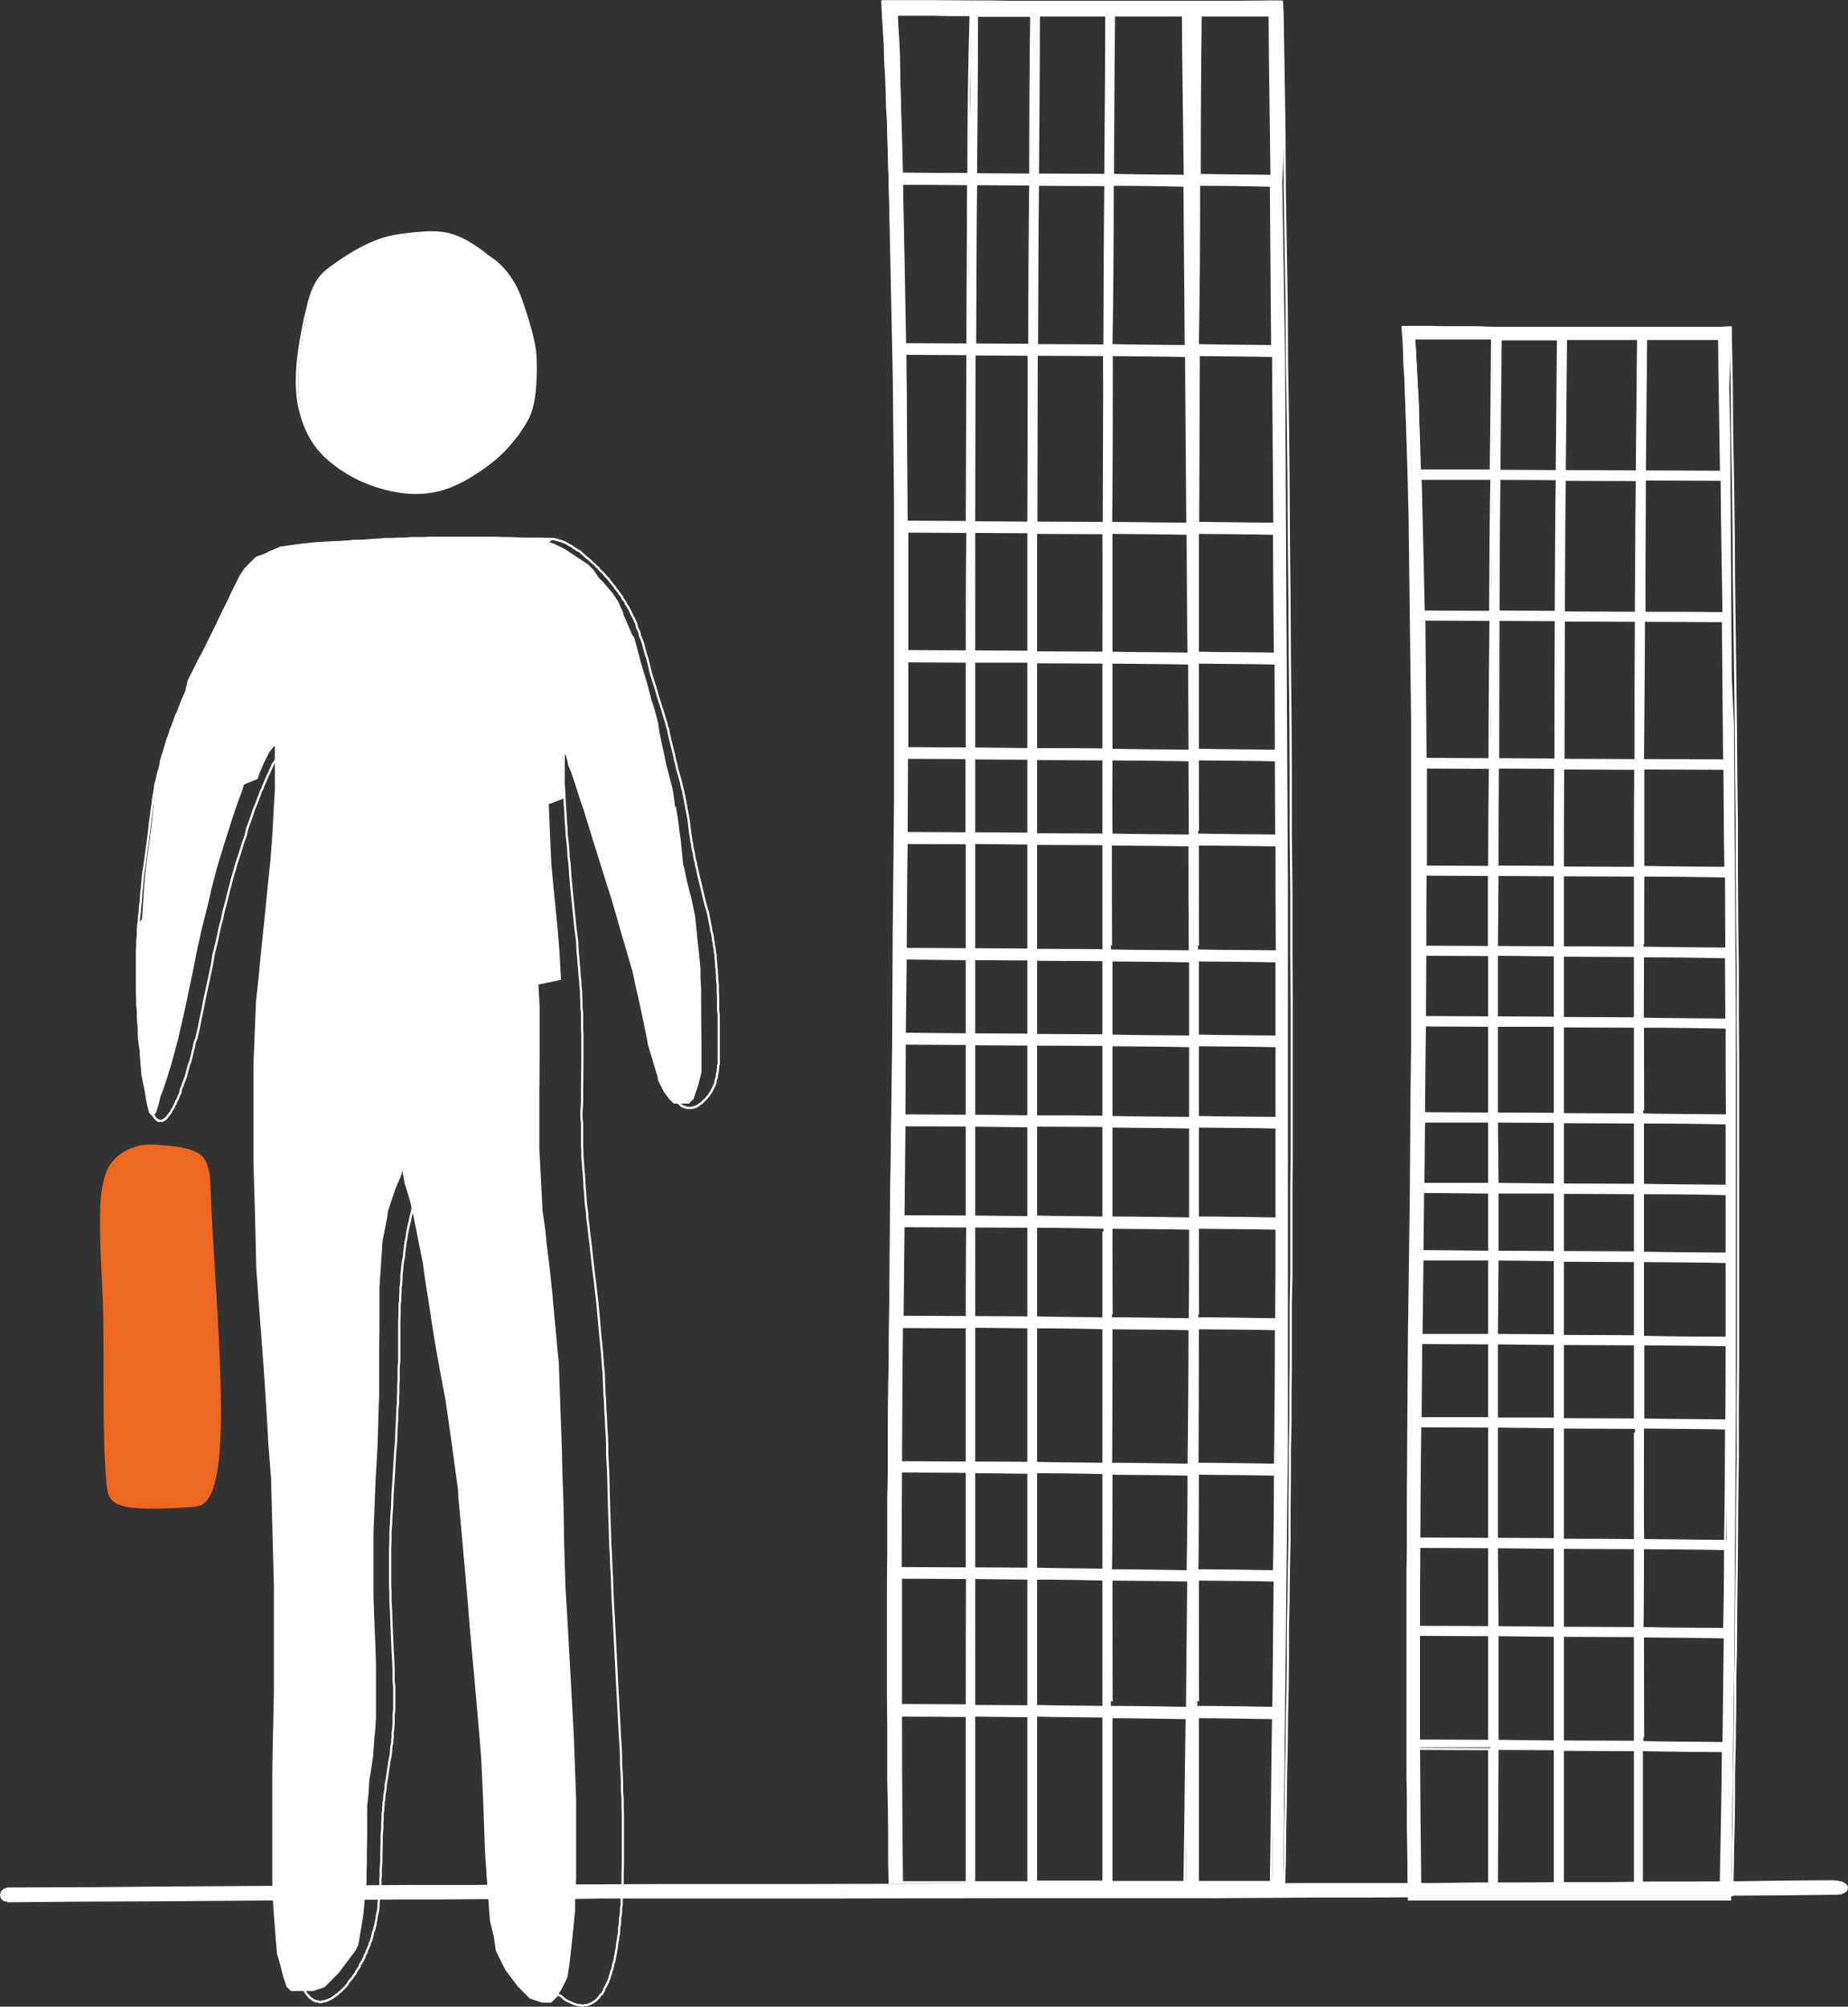 <?xml version="1.0" encoding="utf-8"?>
<!-- Generator: Adobe Illustrator 21.1.0, SVG Export Plug-In . SVG Version: 6.00 Build 0)  -->
<svg version="1.1" id="Слой_1" xmlns="http://www.w3.org/2000/svg" xmlns:xlink="http://www.w3.org/1999/xlink" x="0px" y="0px"
	 viewBox="0 0 588.3 638.8" style="enable-background:new 0 0 588.3 638.8;" xml:space="preserve">
<rect x="0" y="0" width="588.3" height="638.8" fill="#333333" stroke="none"/>
<style type="text/css">
	.st0{fill:none;stroke:#FFFFFF;stroke-width:0.709;stroke-linecap:round;stroke-linejoin:round;stroke-miterlimit:10;}
	.st1{fill:#FFFFFF;}
	.st2{fill:#ED6720;}
	.st3{fill:none;stroke:#ED6720;stroke-width:0.709;stroke-linecap:round;stroke-linejoin:round;stroke-miterlimit:10;}
</style>
<path class="st0" d="M155.2,81.5c3.1,1.9,5.7,4.5,7.6,7.6c2.1,3.1,3.2,6.7,4.4,10.3c1.3,4.1,2.5,8.2,3.1,12.3
	c0.4,4.2,0.3,8.6-0.1,12.9c-0.3,2.3-0.6,4.7-1.5,6.9c-0.9,2.5-2.5,4.7-4,6.9c-1.8,2.3-3.5,4.4-5.6,6.3c-2.3,2.2-5.1,4.2-7.9,6
	c-3.5,2.3-7.3,4.2-11.3,5.3c-2.5,0.6-5,0.9-7.6,0.9c-4.2,0-8.5-0.9-12.6-2.2c-5-1.6-9.8-4.2-13.9-7.5c-2.8-2.2-5.1-4.8-6.9-7.9
	c-1.8-3.1-2.9-6.6-3.7-10.1c-1.3-7-0.6-14.1,0.6-21.1c0.6-3.4,1.2-6.6,2.1-10c0.7-3.4,1.8-6.7,3.7-9.4c1.5-2.1,3.7-3.5,5.9-5.1
	c5.1-3.5,10.4-6.6,16.3-8.1c2.6-0.6,5.3-0.9,7.9-1.2c3.5-0.3,7-0.6,10.4,0.1c2.3,0.4,4.7,1.5,6.7,2.6
	C151.3,78.5,153.3,79.9,155.2,81.5z"/>
<polygon class="st1" points="155.2,81.5 155.8,81.8 156.4,82.3 156.8,82.7 157.4,83.1 158,83.6 158.5,84 159,84.5 159.5,84.9 
	159.9,85.3 160.4,85.9 160.9,86.4 161.2,86.9 161.7,87.4 162.1,88 162.6,88.6 162.8,89.1 163.3,89.7 163.6,90.3 163.9,90.9 
	164.3,91.5 164.6,92.2 164.9,92.8 165.2,93.4 165.5,94.1 165.6,94.7 165.9,95.4 166.2,96 166.4,96.6 166.7,97.4 166.9,98.1 
	167.4,99.4 167.8,100.9 168.1,101.6 168.3,102.3 168.6,103.2 168.7,103.9 169,104.7 169.1,105.4 169.4,106.3 169.6,107 169.7,107.8 
	169.9,108.6 170,109.4 170.2,110.1 170.3,111 170.3,111.7 170.5,112.4 170.6,113.3 170.6,114.1 170.6,114.9 170.6,115.7 
	170.8,116.5 170.8,117.3 170.8,118.2 170.6,118.9 170.6,119.8 170.6,120.5 170.6,121.4 170.5,122.1 170.5,123 170.3,123.7 
	170.3,124.6 170.2,125.5 170,126.4 169.9,127.2 169.9,127.7 169.7,128 169.7,128.4 169.6,128.9 169.4,129.3 169.3,129.7 
	169.3,130.2 169.1,130.6 169,131.1 168.9,131.5 168.6,131.9 168.4,132.4 168.3,132.8 168,133.2 167.8,133.7 167.5,134.1 
	167.2,134.6 167.1,135 166.8,135.4 166.5,135.9 166.2,136.3 165.9,136.6 165.3,137.5 164.8,138.4 164.2,139.1 163.4,140 
	162.8,140.9 162.6,141.2 162.1,141.6 161.8,142 161.5,142.3 161.1,142.8 160.8,143.2 160.4,143.5 160.1,143.9 159.6,144.2 
	159.3,144.7 158.9,145 158.5,145.4 157.9,145.8 157.4,146.3 157,146.7 156.5,147 156,147.5 155.5,147.9 155.1,148.2 154.5,148.6 
	154.1,148.9 153.5,149.4 153,149.7 152.4,150 152,150.4 151.4,150.7 150.7,151.1 150.1,151.6 149.4,152 148.8,152.3 148,152.7 
	147.3,153.2 146.6,153.5 146,153.8 145.3,154.2 144.5,154.5 143.8,154.8 143.1,155.1 142.3,155.4 141.6,155.5 140.9,155.8 
	140.1,156 139.7,156.1 139.1,156.3 138.7,156.3 138.2,156.4 137.8,156.5 137.4,156.5 136.8,156.5 136.3,156.7 135.9,156.7 
	135.4,156.8 134.9,156.8 134.4,156.8 134,156.8 133.5,156.8 133,156.8 132.5,156.8 131.6,156.8 130.9,156.8 130,156.8 129.3,156.8 
	128.6,156.7 127.7,156.5 126.9,156.4 126.1,156.4 125.3,156.3 124.6,156 123.7,155.8 123,155.7 122.3,155.4 121.4,155.2 
	120.6,154.9 119.9,154.8 118.9,154.3 118,154.1 117.1,153.8 116.1,153.3 115.2,152.9 114.3,152.4 113.5,152 112.6,151.6 
	112.2,151.4 111.7,151.1 111.3,150.8 110.8,150.5 110.4,150.4 110.1,150.1 109.7,149.8 109.2,149.5 108.8,149.2 108.3,148.9 
	108,148.8 107.6,148.5 107.2,148 106.7,147.8 106.4,147.5 106,147.2 105.6,146.7 105,146.3 104.5,145.8 104.1,145.4 103.7,145 
	103.1,144.5 102.6,144.1 102.2,143.5 101.7,143.1 101.5,142.6 101,142 100.6,141.5 100.1,141 99.8,140.4 99.5,139.8 99.1,139.4 
	98.8,138.8 98.5,138.1 98.2,137.5 97.9,136.9 97.6,136.3 97.4,135.7 97.1,135 96.9,134.4 96.6,133.8 96.5,133.1 96.3,132.5 
	96,131.8 95.9,131.2 95.7,130.5 95.6,129.9 95.6,129.1 95.4,128.6 95.3,127.8 95.2,127.2 95.2,126.5 95,125.9 95,125.2 95,124.6 
	94.9,123.9 94.9,123.3 94.9,122.6 94.9,122 94.9,121.2 94.9,120.6 94.9,119.9 94.9,119.3 94.9,118.6 94.9,118 95,117.3 95,116.7 
	95,116 95.2,115.4 95.2,114.6 95.3,113.3 95.4,112 95.7,110.7 95.9,109.4 96.2,108 96.3,106.7 96.6,105.6 96.8,104.2 97.1,103.1 
	97.4,101.7 97.6,100.6 97.8,99.3 98.1,98.1 98.4,96.8 98.7,96.2 98.8,95.6 99,95 99.1,94.3 99.4,93.7 99.5,93.1 99.7,92.5 100,91.9 
	100.3,91.3 100.4,91.1 100.6,90.9 100.7,90.6 100.9,90.3 101,90 101.2,89.7 101.3,89.4 101.5,89.3 101.6,89 101.7,88.7 101.9,88.6 
	102,88.4 102.5,88 102.8,87.7 103.1,87.4 103.4,86.9 103.8,86.7 104.1,86.4 104.5,86.1 104.8,85.8 105.3,85.3 105.7,85 106,84.8 
	106.9,84.2 107.6,83.7 108.6,83 109.7,82.4 110.5,81.7 111.6,81.1 112.4,80.5 113.5,79.9 114.1,79.6 114.5,79.3 114.9,79 
	115.5,78.9 116,78.6 116.5,78.3 117,78 117.6,77.9 118,77.6 118.6,77.4 119,77.1 119.6,77 120.1,76.7 120.6,76.5 121.2,76.4 
	121.7,76.3 122.3,76 122.8,75.8 123.3,75.7 123.9,75.5 124.3,75.5 124.9,75.4 125.3,75.2 125.8,75.1 126.4,75.1 126.8,74.9 
	127.8,74.8 128.9,74.6 129.9,74.6 130.9,74.5 131.8,74.3 133.1,74.3 133.8,74.2 134.4,74.2 135.2,74.2 135.7,74.2 136.5,74.1 
	137.1,74.1 137.8,74.1 138.4,74.2 139.1,74.2 139.7,74.2 140.4,74.3 141,74.3 141.6,74.5 142.3,74.6 142.8,74.6 143.2,74.8 
	143.7,74.9 144.1,75.1 144.4,75.2 144.8,75.4 145.3,75.5 145.7,75.7 146.1,75.8 146.6,76 147,76.1 147.5,76.4 147.8,76.5 
	148.2,76.8 148.6,77 149.1,77.3 149.5,77.4 149.8,77.7 150.2,77.9 150.7,78.2 151.1,78.5 151.4,78.7 152.3,79.2 153,79.8 
	153.8,80.4 154.5,80.9 "/>
<polygon class="st2" points="52.7,365 51.3,364.9 50.6,364.9 50,364.8 49.4,364.8 48.9,364.8 48.3,364.8 47.7,364.8 47.1,364.8 
	46.5,364.8 45.9,364.9 45.6,364.9 45.5,364.9 45.2,365 44.9,365 44.6,365 44.3,365.2 44,365.2 43.7,365.3 43.4,365.3 43.1,365.5 
	42.8,365.5 42.6,365.6 42.3,365.8 42,365.8 41.7,365.9 41.4,366.1 41.1,366.2 40.8,366.4 40.6,366.5 40.4,366.7 40.1,366.8 
	39.8,367 39.5,367.1 39.2,367.4 38.9,367.5 38.6,367.7 38.3,368 38,368.1 37.9,368.3 37.6,368.6 37.3,368.9 37,369 36.8,369.3 
	36.5,369.6 36.3,369.9 36.1,370 35.8,370.3 35.7,370.6 35.5,370.9 35.2,371.2 35.1,371.6 34.9,371.9 34.8,372.1 34.6,372.4 
	34.5,372.5 34.5,372.8 34.2,373.3 34.1,373.8 33.9,374.3 33.8,374.7 33.6,375.3 33.5,375.7 33.3,376.3 33.2,376.9 33.2,377.4 
	33,377.9 32.9,378.5 32.9,379.1 32.7,379.6 32.7,380.1 32.6,380.7 32.6,381.5 32.6,382 32.4,382.6 32.4,383.8 32.3,385.1 
	32.3,386.3 32.3,387.5 32.3,388.6 32.3,390 32.3,391.4 32.3,393 32.3,394.6 32.3,396.1 32.4,397.7 32.4,399.2 32.6,402.3 
	32.9,408.4 33,411.5 33,413.1 33,414.7 33.2,416.5 33.2,418.4 33.2,420.1 33.2,422 33.3,423.9 33.3,425.9 33.3,429.5 33.3,444.6 
	33.3,448.4 33.3,452.1 33.3,453.8 33.3,455.7 33.5,457.5 33.5,459.3 33.5,461 33.6,462.8 33.6,464.5 33.8,466.3 33.9,467.9 
	34.1,469.7 34.1,471.3 34.2,472.9 34.3,473.3 34.3,473.9 34.5,474.4 34.5,474.6 34.5,474.8 34.6,475.1 34.6,475.2 34.6,475.4 
	34.6,475.5 34.8,475.7 34.8,475.7 34.8,475.8 34.9,476 34.9,476.1 34.9,476.1 34.9,476.3 35.1,476.4 35.1,476.5 35.2,476.5 
	35.2,476.7 35.2,476.8 35.4,476.8 35.4,477 35.5,477.1 35.5,477.1 35.7,477.3 35.8,477.4 35.8,477.4 36,477.6 36,477.7 36.1,477.7 
	36.3,477.9 36.4,477.9 36.4,478 36.5,478 36.7,478.2 36.8,478.3 37,478.3 37,478.5 37.1,478.5 37.3,478.6 37.4,478.6 37.6,478.7 
	37.7,478.7 38,478.9 38.2,478.9 38.3,478.9 38.4,479 38.6,479 39,479.2 39.5,479.3 39.8,479.3 40.2,479.5 40.8,479.5 41.2,479.6 
	41.7,479.6 42.1,479.8 42.7,479.8 43.1,479.8 43.7,479.9 44.9,479.9 45.9,480.1 47.1,480.1 48.3,480.1 49.4,480.1 50.6,480.1 
	51.6,480.1 52.8,480.1 53.8,479.9 55.7,479.9 56.9,479.9 58.1,479.8 59,479.8 59.8,479.8 60.6,479.6 61.3,479.6 61.9,479.5 
	62.3,479.5 62.6,479.5 62.8,479.3 62.9,479.3 63.2,479.3 63.4,479.2 63.5,479.2 63.7,479.2 63.7,479.2 63.8,479 63.8,479 63.9,479 
	63.9,479 64.1,479 64.1,478.9 64.1,478.9 64.2,478.9 64.2,478.9 64.4,478.9 64.4,478.7 64.5,478.7 64.5,478.6 64.7,478.6 
	64.8,478.5 64.8,478.5 65,478.3 65.1,478.2 65.3,478.2 65.3,478 65.4,477.9 65.6,477.7 65.7,477.7 65.7,477.6 65.8,477.4 66,477.3 
	66,477.1 66.1,477 66.3,476.8 66.3,476.7 66.4,476.4 66.7,476.1 66.9,475.7 67,475.4 67.2,474.9 67.3,474.6 67.5,474.2 67.6,473.8 
	67.8,473.3 67.9,472.9 68,472.4 68.2,472 68.3,471.6 68.3,471.1 68.5,470.5 68.6,470.1 68.8,469.5 68.8,468.9 68.9,468.3 
	68.9,467.9 69.1,467.3 69.2,466.7 69.4,465.4 69.5,464.2 69.5,462.9 69.7,461.6 69.8,460.1 69.8,458.7 70,457.2 70,455.7 70,454.3 
	70.1,452.7 70.1,451.1 70.1,449.4 70.1,447.7 70,446.1 70,444.3 70,442.6 70,440.8 69.8,439 69.8,437.3 69.8,435.4 69.7,433.5 
	69.5,429.8 69.4,426 69.1,422 68.9,418.2 68.6,414.3 67.6,398.5 67.5,394.5 67.2,390.7 67,386.9 66.9,383.1 66.6,377.8 66.6,376.9 
	66.4,376.2 66.4,375.3 66.3,374.6 66.3,374.3 66.3,373.8 66.1,373.5 66.1,373.1 66,372.8 66,372.4 65.8,372.1 65.8,371.8 
	65.7,371.3 65.6,371.1 65.6,370.9 65.4,370.8 65.4,370.6 65.3,370.5 65.3,370.3 65.1,370.2 65.1,370 65,369.9 65,369.7 64.8,369.6 
	64.8,369.4 64.7,369.3 64.5,369.1 64.5,369 64.4,369 64.2,368.9 64.2,368.7 64.1,368.6 63.9,368.4 63.8,368.3 63.7,368.3 
	63.7,368.1 63.5,368 63.4,368 63.2,367.8 63.1,367.7 62.9,367.7 62.8,367.5 62.6,367.4 62.5,367.4 62.3,367.2 62.2,367.2 62,367.1 
	61.9,367 61.6,366.8 61.3,366.7 60.9,366.5 60.6,366.5 60.1,366.4 59.8,366.2 59.5,366.1 59.1,366.1 58.7,365.9 58.4,365.8 
	57.9,365.8 57.2,365.6 56.5,365.5 55.6,365.3 54.9,365.2 54.1,365.2 "/>
<path class="st3" d="M52.7,365c-3.8-0.3-6.4-0.6-9.5,0.4c-3.1,0.9-6.4,2.9-8.4,6.4c-1.2,2.3-1.8,5.3-2.2,8.2
	c-0.4,3.2-0.4,6.6-0.4,9.7c0,8.4,0.6,16.4,0.9,24.8c0.6,19.5-0.4,41,1.2,58.2c0.3,2.6,0.6,5.1,4.7,6.3s11.9,0.9,16.7,0.7
	c6.7-0.3,7.9-0.6,8.9-1.3c9.7-7.3,3.7-60.4,2.1-99.2c-0.1-4.4-0.3-8.6-2.8-11.1C61.3,365.9,56.5,365.3,52.7,365z"/>
<polyline class="st3" points="130.6,194.1 130.8,195.1 130.8,196.3 130.9,197.4 130.9,198.6 130.9,199.6 131.1,200.8 131.1,202 
	131.1,203.1 131.1,204.3 131.1,205.5 131.1,206.7 131.1,208 131.1,209.1 131.1,210.5 130.9,211.6 130.9,213 130.9,215.3 
	130.8,217.6 130.6,220.1 130.5,222.5 130.3,225.1 130.2,227.6 130,230.1 129.9,232.7 129.7,235.4 129.4,237.9 129.3,240.5 
	129.1,243 128.9,245.5 128.7,248 128.4,250.5 128.1,252.8 128,255 127.8,257.1 127.5,259 127.4,261 127.1,262.9 126.9,264.7 
	126.7,266.6 126.5,268.3 126.2,270 126.1,271.7 125.8,273.3 125.6,274.8 125.3,276.4 125.2,277.9 124.9,279.3 124.8,280.6 
	124.5,282.1 124.3,283.4 124,284.6 123.9,285.9 123.6,287.1 123.4,288.1 123.1,289.3 123,290.3 122.7,291.3 122.6,292.2 
	122.3,293.3 122.1,294.1 121.8,295 121.7,295.7 121.5,296.5 121.2,297.2 121.7,298.2 122.3,299.6 123.4,302 124,303.4 124.6,304.7 
	124.9,305.3 125.2,306 125.5,306.6 125.8,307.2 126.1,307.8 126.4,308.3 126.7,308.9 126.9,309.4 127.2,309.8 127.5,310.4 
	128.1,311.3 129.3,313.2 129.9,314.1 130.5,315.1 130.8,315.5 131.1,316.1 131.6,317 132.4,318.3 132.7,318.7 132.8,319.2 
	133.1,319.6 133.4,320.1 133.5,320.2 133.7,320.5 133.8,320.6 134,320.8 134.1,320.9 134.3,321.2 134.4,321.4 134.6,321.5 
	134.7,321.7 134.9,321.8 135,322 135.2,322 135.2,322 135.3,322.1 135.3,322.1 135.4,322.3 135.6,322.3 135.6,322.4 135.7,322.3 
	135.7,322.3 135.9,322.1 136,322.1 136,322 136.2,322 136.2,322 136.3,321.8 136.5,321.7 136.6,321.5 136.8,321.4 136.9,321.2 
	137.2,320.9 137.4,320.8 137.5,320.6 137.6,320.5 137.8,320.2 137.8,320.1 138.1,319.6 138.4,319.2 138.7,318.7 139,318.3 
	140.1,316.1 140.4,315.5 140.7,315.1 141.3,314.1 141.9,313.2 143.1,311.3 143.7,310.4 143.9,309.8 144.2,309.4 144.5,308.9 
	144.8,308.3 145.1,307.8 145.6,307.2 145.8,306.6 146.1,306 146.4,305.3 146.7,304.7 147.3,303.4 147.9,302 148.9,299.6 
	149.5,298.2 150,297.2 149.4,295 148.9,293.1 148.5,291.2 148,289.3 147.6,287.7 147.3,286.1 147,284.6 146.7,283.1 146.4,281.8 
	146.3,280.5 146,279.2 145.8,278 145.7,276.8 145.6,275.5 145.1,273.2 145,271.4 144.7,269.7 144.5,267.9 144.2,266 144.1,264.2 
	143.8,262.3 143.7,260.4 143.5,258.5 143.2,256.6 143.1,254.6 142.9,252.7 142.8,250.6 142.5,248.7 142.3,246.7 142.2,244.6 
	142,242.6 141.7,238.7 141.2,231.1 140.9,227.2 140.6,223.4 140.4,221.5 140.3,219.6 140,217.6 139.8,215.7 139.7,213.7 
	139.4,211.8 139.3,209.7 138.4,203.3 138.2,201.1 138.1,200.1 137.9,198.9 137.8,197.9 137.8,196.7 137.6,195.7 137.6,194.5 
	137.6,194.5 137.8,194.3 137.9,194.2 137.9,194.2 138.1,194.1 138.2,193.9 138.2,193.8 138.4,193.8 138.4,193.6 138.5,193.5 
	138.5,193.3 138.5,193.3 138.7,193.2 138.7,193 138.8,192.9 138.8,192.7 138.8,192.7 138.8,192.6 139,192.4 139,192.3 139,192.2 
	139,192.2 139.1,192 139.1,191.9 139.1,191.7 139.1,191.6 139.1,191.6 139.1,191.4 139.1,191.3 139.1,191.1 139.1,191 139.1,191 
	139.1,190.8 139.1,190.7 139.1,190.4 139.1,190.2 139.1,190 139.1,189.7 139,189.5 139,189.2 139,188.9 139,188.8 138.8,188.5 
	138.7,188 138.5,187.6 138.4,187.2 138.2,186.3 138.1,186 137.9,185.6 137.8,185.1 137.6,184.8 137.5,184.5 137.4,184.2 
	137.2,183.8 137.1,183.5 136.9,183.5 136.9,183.4 136.8,183.2 136.6,183.1 136.6,182.9 136.5,182.8 136.5,182.8 136.3,182.6 
	136.3,182.5 136.2,182.5 136.2,182.3 136,182.3 136,182.3 136,182.2 135.9,182.2 135.9,182.2 135.9,182.2 135.7,182 135.7,182 
	135.7,182 135.6,182 135.6,182 135.6,181.9 135.4,181.9 135.4,181.9 135.4,181.9 135.3,181.9 135.3,181.7 135.3,181.7 135.2,181.7 
	135.2,181.7 135.2,181.7 135,181.7 135,181.7 135,181.7 134.9,181.7 134.9,181.6 134.9,181.6 134.7,181.6 134.7,181.6 134.7,181.6 
	134.6,181.6 134.6,181.6 134.6,181.6 134.4,181.6 134.4,181.6 134.4,181.6 134.3,181.6 134.3,181.6 134.3,181.6 134.1,181.6 
	134.1,181.6 134,181.6 134,181.6 134,181.6 133.8,181.6 133.8,181.6 133.8,181.7 133.7,181.7 133.7,181.7 133.7,181.7 133.5,181.7 
	133.5,181.7 133.5,181.7 133.4,181.7 133.4,181.9 133.4,181.9 133.2,181.9 133.2,181.9 133.2,181.9 133.1,181.9 133.1,182 
	133.1,182 133,182 133,182 133,182 132.8,182.2 132.7,182.2 132.7,182.3 132.5,182.5 132.4,182.5 132.4,182.6 132.2,182.6 
	132.2,182.8 132.1,182.9 131.9,183.1 131.9,183.1 131.8,183.2 131.6,183.4 131.6,183.5 131.5,183.7 131.5,183.8 131.3,183.9 
	131.2,184.2 131.1,184.5 130.9,184.8 130.8,185.3 130.5,185.6 130.3,186 130.2,186.4 130,186.9 129.9,187.3 129.7,187.9 
	129.6,188.3 129.4,188.9 129.4,189.1 129.3,189.4 129.3,189.7 129.3,190 129.1,190.1 129.1,190.4 129.1,190.7 129.1,190.8 
	129.1,190.8 129.1,191 129.1,191.1 129.1,191.3 129.1,191.4 129.1,191.6 129.1,191.6 129.1,191.7 129.1,191.9 129.1,192 129.3,192 
	129.3,192.2 129.3,192.3 129.3,192.4 129.3,192.4 129.4,192.6 129.4,192.6 129.4,192.6 129.4,192.7 129.4,192.7 129.4,192.7 
	129.4,192.9 129.6,192.9 129.6,192.9 129.6,193 129.6,193 129.6,193 129.7,193.2 129.7,193.2 129.7,193.2 129.7,193.3 129.7,193.3 
	129.9,193.3 129.9,193.3 129.9,193.5 129.9,193.5 130,193.5 130,193.6 130,193.6 130.2,193.6 130.2,193.6 130.2,193.8 130.3,193.8 
	130.3,193.8 130.3,193.8 130.3,193.9 130.5,193.9 130.5,193.9 130.6,193.9 130.6,193.9 130.6,194.1 "/>
<polygon class="st2" points="130.6,194.1 130.8,195.1 130.8,196.3 130.9,197.4 130.9,198.6 130.9,199.6 131.1,200.8 131.1,202 
	131.1,203.1 131.1,204.3 131.1,205.5 131.1,206.7 131.1,208 131.1,209.1 131.1,210.5 130.9,211.6 130.9,213 130.9,215.3 
	130.8,217.6 130.6,220.1 130.5,222.5 130.3,225.1 130.2,227.6 130,230.1 129.9,232.7 129.7,235.4 129.4,237.9 129.3,240.5 
	129.1,243 128.9,245.5 128.7,248 128.4,250.5 128.1,252.8 128,255 127.8,257.1 127.5,259 127.4,261 127.1,262.9 126.9,264.7 
	126.7,266.6 126.5,268.3 126.2,270 126.1,271.7 125.8,273.3 125.6,274.8 125.3,276.4 125.2,277.9 124.9,279.3 124.8,280.6 
	124.5,282.1 124.3,283.4 124,284.6 123.9,285.9 123.6,287.1 123.4,288.1 123.1,289.3 123,290.3 122.7,291.3 122.6,292.2 
	122.3,293.3 122.1,294.1 121.8,295 121.7,295.7 121.5,296.5 121.2,297.2 121.7,298.2 122.3,299.6 123.4,302 124,303.4 124.6,304.7 
	124.9,305.3 125.2,306 125.5,306.6 125.8,307.2 126.1,307.8 126.4,308.3 126.7,308.9 126.9,309.4 127.2,309.8 127.5,310.4 
	128.1,311.3 129.3,313.2 129.9,314.1 130.5,315.1 130.8,315.5 131.1,316.1 131.6,317 132.4,318.3 132.7,318.7 132.8,319.2 
	133.1,319.6 133.4,320.1 133.5,320.2 133.7,320.5 133.8,320.6 134,320.8 134.1,320.9 134.3,321.2 134.4,321.4 134.6,321.5 
	134.7,321.7 134.9,321.8 135,322 135.2,322 135.2,322 135.3,322.1 135.3,322.1 135.4,322.3 135.6,322.3 135.6,322.4 135.7,322.3 
	135.7,322.3 135.9,322.1 136,322.1 136,322 136.2,322 136.2,322 136.3,321.8 136.5,321.7 136.6,321.5 136.8,321.4 136.9,321.2 
	137.2,320.9 137.4,320.8 137.5,320.6 137.6,320.5 137.8,320.2 137.8,320.1 138.1,319.6 138.4,319.2 138.7,318.7 139,318.3 
	140.1,316.1 140.4,315.5 140.7,315.1 141.3,314.1 141.9,313.2 143.1,311.3 143.7,310.4 143.9,309.8 144.2,309.4 144.5,308.9 
	144.8,308.3 145.1,307.8 145.6,307.2 145.8,306.6 146.1,306 146.4,305.3 146.7,304.7 147.3,303.4 147.9,302 148.9,299.6 
	149.5,298.2 150,297.2 149.4,295 148.9,293.1 148.5,291.2 148,289.3 147.6,287.7 147.3,286.1 147,284.6 146.7,283.1 146.4,281.8 
	146.3,280.5 146,279.2 145.8,278 145.7,276.8 145.6,275.5 145.1,273.2 145,271.4 144.7,269.7 144.5,267.9 144.2,266 144.1,264.2 
	143.8,262.3 143.7,260.4 143.5,258.5 143.2,256.6 143.1,254.6 142.9,252.7 142.8,250.6 142.5,248.7 142.3,246.7 142.2,244.6 
	142,242.6 141.7,238.7 141.2,231.1 140.9,227.2 140.6,223.4 140.4,221.5 140.3,219.6 140,217.6 139.8,215.7 139.7,213.7 
	139.4,211.8 139.3,209.7 138.4,203.3 138.2,201.1 138.1,200.1 137.9,198.9 137.8,197.9 137.8,196.7 137.6,195.7 137.6,194.5 
	137.6,194.5 137.8,194.3 137.9,194.2 137.9,194.2 138.1,194.1 138.2,193.9 138.2,193.8 138.4,193.8 138.4,193.6 138.5,193.5 
	138.5,193.3 138.5,193.3 138.7,193.2 138.7,193 138.8,192.9 138.8,192.7 138.8,192.7 138.8,192.6 139,192.4 139,192.3 139,192.2 
	139,192.2 139.1,192 139.1,191.9 139.1,191.7 139.1,191.6 139.1,191.6 139.1,191.4 139.1,191.3 139.1,191.1 139.1,191 139.1,191 
	139.1,190.8 139.1,190.7 139.1,190.4 139.1,190.2 139.1,190 139.1,189.7 139,189.5 139,189.2 139,188.9 139,188.8 138.8,188.5 
	138.7,188 138.5,187.6 138.4,187.2 138.2,186.3 138.1,186 137.9,185.6 137.8,185.1 137.6,184.8 137.5,184.5 137.4,184.2 
	137.2,183.8 137.1,183.5 136.9,183.5 136.9,183.4 136.8,183.2 136.6,183.1 136.6,182.9 136.5,182.8 136.5,182.8 136.3,182.6 
	136.3,182.5 136.2,182.5 136.2,182.3 136,182.3 136,182.3 136,182.2 135.9,182.2 135.9,182.2 135.9,182.2 135.7,182 135.7,182 
	135.7,182 135.6,182 135.6,182 135.6,181.9 135.4,181.9 135.4,181.9 135.4,181.9 135.3,181.9 135.3,181.7 135.3,181.7 135.2,181.7 
	135.2,181.7 135.2,181.7 135,181.7 135,181.7 135,181.7 134.9,181.7 134.9,181.6 134.9,181.6 134.7,181.6 134.7,181.6 134.7,181.6 
	134.6,181.6 134.6,181.6 134.6,181.6 134.4,181.6 134.4,181.6 134.4,181.6 134.3,181.6 134.3,181.6 134.3,181.6 134.1,181.6 
	134.1,181.6 134,181.6 134,181.6 134,181.6 133.8,181.6 133.8,181.6 133.8,181.7 133.7,181.7 133.7,181.7 133.7,181.7 133.5,181.7 
	133.5,181.7 133.5,181.7 133.4,181.7 133.4,181.9 133.4,181.9 133.2,181.9 133.2,181.9 133.2,181.9 133.1,181.9 133.1,182 
	133.1,182 133,182 133,182 133,182 132.8,182.2 132.7,182.2 132.7,182.3 132.5,182.5 132.4,182.5 132.4,182.6 132.2,182.6 
	132.2,182.8 132.1,182.9 131.9,183.1 131.9,183.1 131.8,183.2 131.6,183.4 131.6,183.5 131.5,183.7 131.5,183.8 131.3,183.9 
	131.2,184.2 131.1,184.5 130.9,184.8 130.8,185.3 130.5,185.6 130.3,186 130.2,186.4 130,186.9 129.9,187.3 129.7,187.9 
	129.6,188.3 129.4,188.9 129.4,189.1 129.3,189.4 129.3,189.7 129.3,190 129.1,190.1 129.1,190.4 129.1,190.7 129.1,190.8 
	129.1,190.8 129.1,191 129.1,191.1 129.1,191.3 129.1,191.4 129.1,191.6 129.1,191.6 129.1,191.7 129.1,191.9 129.1,192 129.3,192 
	129.3,192.2 129.3,192.3 129.3,192.4 129.3,192.4 129.4,192.6 129.4,192.6 129.4,192.6 129.4,192.7 129.4,192.7 129.4,192.7 
	129.4,192.9 129.6,192.9 129.6,192.9 129.6,193 129.6,193 129.6,193 129.7,193.2 129.7,193.2 129.7,193.2 129.7,193.3 129.7,193.3 
	129.9,193.3 129.9,193.3 129.9,193.5 129.9,193.5 130,193.5 130,193.6 130,193.6 130.2,193.6 130.2,193.6 130.2,193.8 130.3,193.8 
	130.3,193.8 130.3,193.8 130.3,193.9 130.5,193.9 130.5,193.9 130.6,193.9 130.6,193.9 "/>
<path class="st1" d="M176,171.6l-4.7-0.1l-4.7-0.1l-4.7-0.1h-2.3h-2.3h-2.2h-2.2h-2.2h-2.2h-2.2h-2.2h-2.2h-2.2h-2.2h-2.2h-2.2h-2.2
	h-2.2h-2.1l-2.1,0.1l-2.1,0.1l-2.1,0.1l-2.1,0.1l-2.1,0.1l-2.1,0.1l-2.1,0.1l-2.1,0.1l-2.1,0.1l-2.1,0.1l-1.8,0.1l-1.8,0.1l-1.8,0.1
	l-0.9,0.1l-0.9,0.1l-0.9,0.1l-0.9,0.1l-0.9,0.1l-0.9,0.1l-0.7,0.1l-0.7,0.1l-0.7,0.1l-0.7,0.1l-0.7,0.1l-0.7,0.1l-0.7,0.1l-0.7,0.1
	l-0.7,0.3l-0.7,0.3l-0.7,0.3l-0.7,0.3l-0.7,0.3l-0.6,0.3l-0.6,0.3l-0.6,0.3l-0.3,0.1l-0.3,0.1l-0.3,0.1l-0.3,0.1l-0.3,0.1l-0.3,0.1
	l-0.3,0.1l-0.3,0.1l-0.4,0.4l-0.4,0.4l-0.4,0.4l-0.4,0.4l-0.4,0.4l-0.4,0.4l-0.4,0.4l-0.4,0.4l-0.4,0.4l-0.4,0.6l-0.4,0.6l-0.4,0.6
	l-0.4,0.6l-0.3,0.6l-0.3,0.6l-0.3,0.6l-0.3,0.6l-0.3,0.6l-0.3,0.6l-0.3,0.6l-0.3,0.6l-0.3,0.6l-0.6,1.3l-0.6,1.3l-2.1,4.2l-0.7,1.5
	l-0.7,1.5l-3.1,6.3l-1.6,3.2l-0.9,1.6l-0.9,1.8l-0.9,1.8l-0.9,1.8l-0.9,1.8L59,220l-0.7,1.9l-0.7,1.9l-0.4,0.9l-0.4,0.9l-0.4,1
	l-0.4,1l-0.4,1l-0.4,1l-0.3,1l-0.3,1l-0.3,1l-0.3,1l-0.3,1l-0.3,1l-0.3,1l-0.3,1l-0.3,1l-0.3,1l-0.3,1l-0.3,1l-0.3,1l-0.3,1l-0.3,1
	l-0.3,1l-0.3,1l-0.3,1.2l-0.3,1.2l-0.1,1.2l-0.1,1.2l-0.1,1.2l-0.1,1.2l-0.1,1.2l-0.1,1.2l-0.1,1.2l-0.4,3.7l-0.4,3.5l-1.3,9.8
	l-0.4,3.1l-0.3,3.1l-0.1,1.5l-0.1,1.5l-0.1,1.5l-0.1,1.5l-0.1,1.5l-0.1,1.5l-0.1,1.5l-0.1,1.5L44,294l-0.1,1.6l-0.1,1.6l-0.1,1.6
	v1.6v1.6v1.6v1.6v1.8v1.8v1.8v1.8v1.8v1.8v1.8v1.8l0.1,1.8l0.1,1.8l0.1,1.8l0.1,1.8l0.1,1.8l0.1,1.8l0.1,1.8l0.1,1.8l0.1,1.8
	l0.1,1.6l0.1,1.6l0.1,1.6l0.1,1.5l0.3,1.5l0.3,1.5l0.3,1.3l0.1,0.6l0.1,0.6l0.1,0.6l0.1,0.6l0.1,0.6l0.1,0.6l0.1,0.6l0.1,0.6
	l0.1,0.4l0.1,0.4l0.1,0.4l0.1,0.4l0.1,0.4l0.1,0.4l0.1,0.4l0.1,0.3l0.1,0.1l0.1,0.1l0.1,0.1l0.1,0.1l0.1,0.1l0.1,0.1l0.1,0.1
	l0.1,0.1l0.1,0.1l0.1,0.1l0,0l0,0l0,0l0,0l0,0l0,0l0,0l0,0l0,0l0,0l0,0l0,0l0,0l0,0l0,0l0,0l0,0l0,0l0,0l0,0l0,0l0,0l0,0l0,0l0,0
	l0,0l0,0l0,0l0,0l0,0l0,0l0,0l0,0l0,0l0,0l0,0l0,0l0,0l0,0l0,0l0,0l0,0l0,0l0,0l0,0l0,0l0,0l0,0l0,0l0,0l0,0l0,0l0,0l0,0l0,0l0,0
	l0,0l0,0h0.1l0.1-0.1l0.1-0.1l0.1-0.1l0.1-0.1l0.1-0.1l0.1-0.1l0.1-0.1l0.1-0.1l0.1-0.1l0.1-0.1l0.1-0.3l0.1-0.3l0.1-0.3l0.1-0.3
	l0.1-0.3l0.1-0.3l0.1-0.3l0.1-0.4l0.1-0.4l0.1-0.4l0.1-0.4l0.1-0.4l0.1-0.4l0.1-0.4l0.1-0.4l0.4-1l0.4-1l0.4-1.2l0.4-1.2l0.4-1.2
	l0.4-1.3l0.4-1.3l0.4-1.3l0.4-1.3l0.4-1.5l0.4-1.5l0.4-1.5l0.4-1.5l0.4-1.5l0.3-1.3l0.3-1.3l0.3-1.3l0.3-1.3l0.6-2.6l0.6-2.8
	l0.6-2.8l1.8-8.6l0.6-3.1l0.6-3.1l0.7-3.1l0.7-3.2l0.4-1.6l0.4-1.6l0.4-1.6l0.4-1.6l0.4-1.6l0.4-1.6l0.4-1.8l0.4-1.8l0.6-2.3
	l0.6-2.3l0.6-2.3l0.7-2.3l0.7-2.3l0.7-2.3l0.7-2.2l0.7-2.2l0.7-2.2l0.7-2.2l0.7-2.1l0.7-2.1l0.7-1.9l0.7-1.9l0.3-0.9l0.3-0.9
	l0.3-0.9L82,248l0.3-0.9l0.3-0.9l0.3-0.7l0.3-0.7l0.3-0.7l0.3-0.7l0.3-0.7l0.3-0.6l0.3-0.6l0.3-0.6l0.3-0.6l0.3-0.6l0.3-0.4l0.3-0.4
	l0.3-0.4l0.3-0.4l0.1-0.1l0.1-0.1l0.1-0.1l0.1-0.1l0.1-0.1l0.1-0.1l0.1-0.1l0,0l0,0l0,0l0,0l0,0l0,0l0,0l0,0l0,0l0,0l0,0l0,0l0,0
	l0,0l0,0l0,0l0,0l0,0l0,0l0,0l0,0l0,0l0,0l0,0l0,0l0,0l0,0l0,0l0,0l0,0l0,0l0,0l0,0l0,0l0,0l0,0l0,0l0,0l0,0l0,0l0,0l0,0l0,0l0,0
	l0,0v0.1v0.1v0.1v0.1v0.1v0.1v0.1v0.1v0.1v0.1v0.1v0.4v0.4v0.4v0.4v0.4v0.4v0.6v0.6v0.6v0.6v0.6v1.3v1.5v1.5v1.6v1.6l-0.1,1.6
	l-0.1,1.8l-0.1,1.8l-0.1,1.8l-0.1,1.9l-0.1,1.9l-0.1,1.9l-0.1,1.9l-0.3,3.8l-0.3,4l-0.4,3.8l-0.4,3.8l-0.7,7.2l-1.6,15.5l-0.3,3.2
	l-0.3,3.1l-0.3,2.9l-0.3,2.8l-0.3,2.6l-0.1,2.5l-0.1,2.5l-0.1,2.5l-0.1,2.5l-0.1,2.5l-0.1,2.5l-0.1,2.6l-0.1,2.8v2.8v2.9v2.9v3.1
	v3.1v3.2v3.2v3.2v3.4v3.4l0.1,3.4l0.1,3.4l0.1,3.4l0.1,3.4l0.1,3.4l0.1,4.2l0.1,4.2l0.1,4.2l0.1,4.1l0.3,4.1l0.3,4.1l0.3,4.1l0.3,4
	l0.3,4l0.3,4l0.6,7.9l1,15.5l0.4,7.6l0.3,3.8l0.3,3.8l0.3,3.8l0.1,3.8l0.1,3.8l0.1,3.8l0.1,3.8l0.1,3.8l0.1,3.8l0.1,3.8l0.1,3.8
	l0.1,3.8v1.9v1.9v1.9v1.9v3.1v3.1v3.1v3.1v3.1v3.1v3.2v3.2l-0.1,6.4l-0.3,13.3l-0.1,6.9v3.2v3.2v3.2v3.2v3.2v3.2v3.2v3.2v1.6v1.6
	v1.6v1.6v1.6v1.5v1.5v1.5l0.1,1.5l0.1,1.5l0.1,1.5l0.1,1.5l0.1,1.5l0.1,1.3l0.1,1.3l0.1,1.3l0.1,1.3l0.1,1.3l0.1,1.2l0.1,1.2
	l0.1,1.2l0.1,1.2l0.1,1l0.3,1l0.3,1l0.3,1l0.1,0.4l0.1,0.4l0.1,0.4l0.1,0.4l0.1,0.4l0.1,0.4l0.1,0.4l0.1,0.4l0.1,0.4l0.1,0.4
	l0.1,0.4l0.1,0.3l0.1,0.3l0.1,0.3l0.1,0.3l0.1,0.3l0.1,0.3l0.1,0.3l0.1,0.3l0.1,0.3l0.1,0.3l0.1,0.1l0.1,0.1l0.1,0.1l0.1,0.1
	l0.1,0.1l0.1,0.1l0.1,0.1l0.1,0.1l0.1,0.1l0.1,0.1l0.1,0.1l0.1,0.1l0.1,0.1l0.1,0.1h0.1h0.1h0.1h0.1h0.1h0.1H96h0.1h0.1h0.1h0.1h0.1
	h0.1h0.1h0.1h0.1h0.1h0.1h0.1h0.1h0.1h0.1h0.1h0.1h0.1h0.1H99h0.1h0.1h0.1h0.1h0.1h0.1h0.1l0.3-0.1l0.3-0.1l0.3-0.1l0.3-0.1l0.3-0.1
	l0.3-0.1l0.3-0.1l0.3-0.1l0.3-0.1l0.3-0.1l0.3-0.1l0.3-0.1l0.3-0.3l0.3-0.3l0.3-0.3l0.3-0.3l0.3-0.3l0.3-0.3l0.3-0.3l0.3-0.3
	l0.3-0.3l0.3-0.3l0.3-0.3l0.3-0.3l0.3-0.3l0.3-0.3l0.3-0.3l0.3-0.4l0.3-0.4l0.3-0.4l0.3-0.4l0.3-0.4l0.3-0.4l0.3-0.4l0.3-0.4
	l0.3-0.4l0.3-0.4l0.3-0.4l0.3-0.4l0.3-0.4l0.3-0.4l0.3-0.4l0.3-0.4l0.3-0.4l0.3-0.4l0.3-0.6l0.3-0.6l0.3-0.6l0.1-0.6l0.1-0.6
	l0.1-0.6l0.1-0.6l0.1-0.6l0.1-0.6l0.1-0.6l0.1-0.6l0.1-0.6l0.1-0.6l0.1-0.6l0.1-0.6l0.1-0.6l0.1-0.6l0.1-0.6l0.1-1l0.1-1l0.1-1
	l0.1-1l0.1-1l0.1-1l0.1-1l0.1-1l0.1-1l0.1-1l0.1-1v-1v-1.2v-1.2l0.1-2.2v-2.2v-2.2l0.1-4.2v-2.1v-2.1v-1v-1v-1v-1v-0.9v-0.9l0.1-0.9
	l0.1-0.9l0.1-0.9l0.1-0.9l0.1-1.6l0.1-1.6l0.1-1.6l0.3-1.6l0.9-6l0.1-1.5l0.1-1.5l0.1-1.5l0.1-1.5l0.1-0.7l0.1-0.7l0.1-1.5l0.1-1.5
	l0.1-1.5v-1.5v-1.5v-1.5v-1.5v-1.5v-1.5v-1.5v-1.6v-1.6v-1.6v-1.6l-0.1-3.2l-0.1-3.2l-0.4-9.7l-0.1-3.2l-0.1-3.2v-1.6v-1.6v-1.6
	v-1.6v-1.3v-1.3v-1.3v-1.3v-1.3v-1.3v-2.6v-2.6l0.1-2.6l0.1-2.5l0.1-2.5l0.1-2.5l0.1-2.5l0.1-2.5l0.1-2.5l0.6-10.3l0.1-3.4l0.1-3.4
	l0.1-3.4l0.1-3.5l0.1-1.8v-1.8v-1.9v-1.9v-1.9v-1.9v-2.1v-2.1l0.1-9.8v-2.6v-2.6v-1.3v-1.3v-1.3v-1.3v-1.3l0.1-1.3l0.1-1.5l0.1-1.5
	l0.1-1.5l0.1-1.5l0.1-1.5l0.1-1.5l0.1-1.5l0.1-1.5l0.1-1.5l0.3-1.5l0.3-1.5l0.3-1.5l0.3-1.5l0.3-1.5l0.1-0.9l0.1-0.9l0.3-0.9
	l0.3-0.9l0.3-0.9l0.3-0.9l0.3-0.9l0.3-0.9l0.3-0.9l0.3-0.9l0.3-0.7l0.3-0.7l0.3-0.7l0.3-0.7l0.3-0.6l0.1-0.3l0.1-0.3l0.1-0.3
	l0.1-0.3l0.1-0.3l0.1-0.3l0.1-0.3l0.1-0.1v-0.1v-0.1v-0.1V373v-0.1v-0.1v-0.1l0,0l0,0l0,0l0,0l0,0l0,0l0,0l0,0l0,0l0,0l0,0l0,0l0,0
	l0,0l0,0l0,0l0,0l0,0l0,0l0,0l0,0l0,0l0,0l0,0l0,0l0,0l0,0l0,0l0,0l0,0l0,0l0,0l0,0l0,0l0,0l0,0l0,0l0,0l0,0l0,0l0,0l0,0l0,0l0,0
	l0,0l0,0l0,0l0,0l0,0l0,0l0,0l0,0l0,0l0,0l0,0l0,0l0,0l0,0l0,0v0.1v0.1v0.1v0.1v0.1v0.1v0.1v0.1v0.1v0.1l0.1,0.3l0.1,0.3l0.1,0.6
	l0.1,0.6l0.1,0.6l0.1,0.6l0.4,1.2l0.4,1.3l0.4,1.3l0.4,1.3l0.3,1.3l0.3,1.3l0.3,1.3l0.3,1.3l0.3,1.5l0.3,1.5l0.3,1.5l0.3,1.5
	l0.3,1.5l0.3,1.5l0.3,1.5l0.3,1.5l0.3,1.5l0.3,1.5l0.4,2.9l0.4,2.9l1.3,8.2l0.4,2.6l0.3,2.1l0.3,1.9l0.3,1.9l0.3,1.9l0.6,3.5
	l1.2,6.6l0.6,3.2l0.3,1.6l0.3,1.6l0.3,1.6l0.3,1.6l0.3,2.1l0.3,2.1l0.3,2.1l0.3,2.1l0.3,2.1l0.3,2.1l0.3,2.2l0.3,2.2l0.3,2.2
	l0.3,2.2l0.3,2.2l0.3,2.2l0.3,2.2l0.1,2.2l0.4,4.4l0.4,4.4l0.4,4.4l0.4,4.4l1.5,17l0.3,4l0.3,3.5l0.3,3.4l0.6,6.7l0.6,6.6l0.3,3.4
	l0.3,3.4l0.3,3.4l0.3,3.5l0.3,3.5l0.3,3.7l0.3,3.8l0.1,1.9l0.1,2.1l0.1,2.1l0.1,2.1l0.1,2.1l0.1,2.2l0.4,11.1l0.1,2.9l0.1,2.9
	l0.1,1.5l0.1,1.5l0.1,1.5l0.1,1.5l0.1,1.5l0.1,1.5l0.1,1.5l0.1,1.5l0.1,1.3l0.1,1.3l0.1,1.3l0.1,1.3l0.1,1.3l0.1,1.3l0.1,1.3
	l0.1,1.3l0.3,1.2l0.3,1.2l0.3,1.2l0.3,1.2l0.1,0.7l0.1,0.7l0.1,0.7l0.1,0.7l0.1,0.7l0.1,0.6l0.1,0.6l0.3,0.6l0.3,0.6l0.3,0.6
	l0.3,0.6l0.3,0.6l0.3,0.6l0.3,0.6l0.3,0.6l0.3,0.6l0.3,0.6l0.3,0.4l0.3,0.4l0.3,0.4l0.3,0.4l0.3,0.4l0.3,0.4l0.3,0.4l0.3,0.4
	l0.3,0.4l0.3,0.4l0.3,0.4l0.3,0.4l0.3,0.4l0.3,0.3l0.3,0.3l0.3,0.3l0.3,0.3l0.3,0.3l0.3,0.3l0.3,0.3l0.3,0.3l0.3,0.3l0.3,0.3
	l0.3,0.3l0.3,0.3l0.3,0.3l0.3,0.1l0.3,0.1l0.3,0.1l0.3,0.1l0.3,0.1l0.3,0.1l0.3,0.1l0.3,0.1l0.3,0.1l0.3,0.1l0.3,0.1l0.3,0.1
	l0.3,0.1h0.3h0.3h0.1h0.1h0.1h0.1h0.1h0.1h0.1h0.1h0.1h0.1h0.1h0.1h0.3h0.1h0.1h0.1h0.1h0.1h0.1h0.1h0.1l0.1-0.1l0.1-0.1l0.1-0.1
	l0.1-0.1l0.1-0.1l0.1-0.1l0.1-0.1l0.1-0.1l0.1-0.1l0.1-0.1l0.1-0.1l0.1-0.1l0.1-0.1l0.1-0.1l0.1-0.1l0.1-0.1l0.1-0.1l0.1-0.1
	l0.1-0.1l0.1-0.1l0.1-0.1l0.1-0.1l0.1-0.3l0.1-0.3l0.1-0.3l0.3-0.4l0.3-0.4l0.3-0.6l0.3-0.6l0.3-0.6l0.3-0.6l0.3-0.6l0.3-0.6
	l0.3-0.7l0.1-0.7l0.1-0.7l0.1-0.7l0.1-0.7l0.1-0.7l0.1-0.7l0.1-0.7l0.1-0.9l0.1-0.9l0.1-0.9l0.1-0.9l0.1-0.9l0.1-0.9l0.1-0.9
	l0.1-0.9l0.1-1l0.1-1l0.1-1l0.1-1l0.1-1l0.1-1l0.1-1l0.1-1l0.1-1v-1V605l0.1-2.2l0.1-2.3l0.1-2.3v-2.3v-2.5v-2.5v-2.5v-2.5v-2.6
	v-2.6v-2.6v-2.6v-2.6l-0.1-2.8l-0.1-2.8l-0.1-2.8l-0.1-2.8l-0.1-2.8l-0.1-2.8l-0.1-2.8l-0.3-5.6l-0.3-5.6l-0.3-5.6l-1.2-21.5
	l-0.3-5.1l-0.3-5l-0.1-3.4l-0.1-3.4l-0.1-3.2l-0.1-3.2l-0.1-6.2l-0.1-6l-0.4-11.6l-0.1-5.6l-0.1-2.8l-0.1-2.8l-0.1-2.8l-0.1-2.8
	l-0.1-2.8l-0.1-2.8l-0.1-2.9l-0.1-2.9l-0.1-2.9l-0.1-2.9l-0.3-3.1l-0.3-3.1l-0.3-3.2l-0.3-3.2l-0.3-3.2l-0.3-3.4l-0.3-3.4l-0.4-3.5
	l-0.4-4l-1-8.1l-0.4-4.1l-0.3-2.1l-0.3-2.1l-0.3-2.1l-0.1-2.1l-0.1-2.1l-0.1-2.1l-0.1-1.9l-0.1-1.9l-0.1-1.9l-0.1-1.9l-0.1-1.9
	l-0.1-1.9l-0.1-1.9v-1.8v-1.8v-1.8V359v-1.8v-1.8v-1.8v-3.4V347l0.1-10v-3.4v-1.6v-1.6v-1.6v-1.6v-1.6V324v-1.6v-1.8l-0.1-1.8
	l-0.1-1.8l-0.1-1.8l-0.1-1.8l7.2-1.5l-0.1-1.8l-0.1-1.8l-0.1-1.8l-0.1-1.8l-0.1-1.8l-0.3-3.7l-0.3-3.8l-1.2-12l-0.4-4.2l-0.4-4.4
	l-0.1-2.2l-0.1-2.2l-0.1-2.3l-0.1-2.3l-0.1-2.3l-0.1-2.5l-0.1-2.5l-0.1-2.5L180,254l-0.1-2.3l-0.1-2.2v-1v-1v-1v-1v-0.9v-0.9v-0.9
	V242v-0.7v-0.3v-0.3v-0.3v-0.3v-0.1v-0.1v-0.1v-0.1v-0.1v-0.1l0,0l0,0l0,0l0,0l0,0l0,0l0,0l0,0l0,0l0,0l0,0l0,0l0,0l0,0l0,0l0,0l0,0
	l0,0l0,0l0,0l0,0l0,0l0,0l0,0l0,0l0,0l0,0l0,0l0,0l0,0l0,0l0,0l0,0l0,0l0,0l0,0l0,0l0,0l0,0l0,0l0,0l0,0l0,0l0,0l0,0l0,0l0,0l0,0
	v0.1v0.1v0.1v0.1l0.1,0.1l0.1,0.1l0.1,0.3l0.1,0.3l0.1,0.3l0.1,0.4l0.1,0.4l0.1,0.4l0.1,0.4l0.1,0.6l0.1,0.6l0.3,0.6l0.3,0.7
	l0.3,0.7l1.2,3.5l1,3.2l0.9,2.8l0.9,2.5l0.7,2.3l1.9,6.2l5,16l1.3,4l0.6,2.1l0.6,2.1l0.6,2.1l0.6,2.1l0.6,2.1l0.6,2.1l0.6,1.9
	l0.6,2.1l0.6,2.1l0.6,2.1l0.6,1.9l0.4,1.9l0.4,1.9l0.4,1.9l0.7,2.9l0.6,2.8l0.6,2.8l0.6,2.8l0.9,4.5l0.4,2.2l0.3,1l0.3,1l0.3,1
	l0.3,1l0.3,1l0.3,1l0.3,1l0.3,1l0.3,1l0.3,1l0.1,0.6l0.1,0.6l0.3,0.6l0.3,0.6l0.3,0.6l0.3,0.6l0.3,0.6l0.3,0.6l0.3,0.4l0.3,0.4
	l0.3,0.4l0.3,0.4l0.3,0.4l0.3,0.4l0.1,0.1l0.1,0.1l0.1,0.1l0.1,0.1l0.1,0.1l0.1,0.1l0.1,0.1l0.1,0.1l0.1,0.1l0.1,0.1l0.1,0.1
	l0.1,0.1l0.1,0.1l0.1,0.1h0.1h0.1h0.1h0.1h0.1h0.1h0.1h0.1h0.1h0.1h0.1h0.1h0.1h0.1h0.1h0.1h0.1h0.1h0.1h0.1h0.1h0.1h0.1h0.1h0.1
	h0.1h0.1h0.1h0.1h0.1h0.1h0.1h0.1h0.1h0.1h0.1h0.1h0.1h0.1h0.1h0.1h0.1h0.1h0.1h0.1h0.1h0.1h0.1l0.1-0.1l0.1-0.1l0.1-0.1l0.1-0.1
	l0.1-0.1l0.1-0.1l0.1-0.1l0.1-0.1l0.1-0.1l0.1-0.1l0.1-0.1l0.1-0.1l0.1-0.1l0.1-0.1l0.1-0.1l0.1-0.3l0.1-0.3l0.1-0.3l0.1-0.3
	l0.1-0.3l0.1-0.3l0.1-0.3l0.1-0.3l0.1-0.3l0.1-0.3l0.1-0.3l0.1-0.3l0.1-0.3l0.1-0.3l0.1-0.3l0.1-0.4l0.1-0.4l0.1-0.4l0.1-0.4
	l0.1-0.4l0.1-0.4l0.1-0.4l0.1-0.4l0.1-0.4l0.1-0.4v-0.4v-0.4v-0.4v-0.4v-0.4v-0.4v-0.9v-1v-1v-1v-1v-1l-0.1-9.7v-1.9v-1.9V317v-1.9
	l-0.1-1.9l-0.1-1.9v-1v-1v-1l-0.1-1l-0.1-1l-0.1-1l-0.1-1l-0.1-1l-0.1-0.9l-0.1-0.9l-0.1-0.9l-0.1-0.9l-0.1-1l-0.1-1l-0.1-1l-0.1-1
	l-0.1-1l-0.1-1l-0.1-1l-0.1-1l-0.4-1.9l-0.4-1.9l-0.4-1.9l-1.5-5.9l-0.4-1.9l-0.4-1.9l-0.3-1l-0.1-1l-0.1-1l-0.1-1l-0.1-1l-0.1-1
	l-0.1-1l-0.1-1l-0.1-0.9l-0.1-0.9l-0.3-1.8l-0.4-3.5l-0.3-1.8l-0.3-1.8l-0.1-0.9l-0.3,0.1l-0.1-0.9l-0.1-0.9l-0.1-0.7l-0.1-0.7
	l-0.1-0.7l-0.1-0.7l-0.3-1.5l-0.4-1.5l-0.7-2.8l-0.4-1.5l-0.4-1.5l-0.3-1.5l-0.3-1.5l-1-4.5l-0.3-1.5l-0.3-1.5l-0.1-0.7l-0.1-0.7
	l-0.1-0.7l-0.1-0.7l-0.4-1.5l-0.4-1.5l-0.4-1.5l-0.9-2.8l-0.4-1.5l-0.4-1.5l-0.4-1.5l-0.4-1.5l-0.9-2.9l-0.9-3.1l-0.4-1.5l-0.4-1.5
	l-0.4-1.5l-0.4-1.5l-0.4-1.5l-0.3-0.7l-0.4-0.4l-0.3-0.7l-0.3-0.7l-0.3-0.7l-0.3-0.7l-0.3-0.7l-0.3-0.7l-0.3-0.7l-0.3-0.7l-0.4-0.9
	l-0.1-0.6l-0.4-0.9l-0.4-0.9l-0.4-0.9l-0.4-0.9l-0.6-0.9l-0.6-0.9l-0.6-0.9l-0.6-0.7l-0.6-0.7l-0.6-0.7l-0.6-0.7l-0.6-0.7l-0.7-0.7
	l-0.7-0.7l-0.4-0.6l-0.4-0.6l-0.4-0.6l-0.4-0.6l-0.6-0.6l-0.6-0.6l-0.6-0.6l-0.6-0.4l-0.6-0.4l-0.6-0.4l-0.6-0.4l-0.6-0.4l-0.6-0.4
	l-0.6-0.4l-0.6-0.4l-0.6-0.4l-0.6-0.4l-0.6-0.4l-0.6-0.4l-0.6-0.3l-0.6-0.3l-0.6-0.3l-0.6-0.3l-0.6-0.3l-0.6-0.3l-0.3-0.1l-0.3-0.1
	l-0.3-0.1l-0.3-0.1l-0.3-0.1l-0.3-0.1h-0.3h-0.3h-0.3h-0.3h-0.3h-0.3H175L176,171.6z M130.6,194.1l0.1,1.2v1.2v1.2v1.2v1.2v1.2v1.2
	v1.2v1.2v1.2v1.2v1.2v1.2v1.3v1.3v1.3l-0.1,2.3l-0.1,2.3l-0.1,2.5l-0.1,2.5l-0.1,2.5l-0.1,2.5l-0.1,2.5l-0.1,2.6l-0.1,2.6l-0.1,2.6
	l-0.1,2.6l-0.1,2.5l-0.1,2.5l-0.3,2.5l-0.3,2.5l-0.3,2.3l-0.1,2.1l-0.1,2.1l-0.1,2.1l-0.1,1.9l-0.1,1.9l-0.1,1.9l-0.1,1.8l-0.1,1.8
	l-0.1,1.8l-0.3,1.6l-0.3,1.6l-0.3,1.6l-0.3,1.5l-0.3,1.5l-0.3,1.5l-0.3,1.5l-0.3,1.3l-0.3,1.3l-0.3,1.3l-0.3,1.2l-0.1,1.2l-0.1,1.2
	l-0.1,1l-0.1,1l-0.1,1l-0.1,1l-0.1,0.9l-0.1,0.9l-0.1,0.9L122,296l-0.1,0.7l-0.1,0.7l0.4,1l0.6,1.3l1.2,2.6l0.6,1.3l0.6,1.3l0.3,0.6
	l0.3,0.6l0.3,0.6l0.3,0.6l0.3,0.6l0.3,0.6l0.3,0.4l0.3,0.4l0.3,0.4l0.3,0.4l0.6,0.9l1.2,1.9l0.6,0.9l0.6,1l0.3,0.4l0.3,0.4l0.4,0.9
	l0.7,1.3l0.3,0.4l0.3,0.4l0.3,0.4l0.3,0.4l0.1,0.1l0.1,0.1l0.1,0.1l0.1,0.1l0.1,0.1l0.1,0.1l0.1,0.1l0.1,0.1l0.1,0.1l0.1,0.1h0.1
	h0.1h0.1h0.1h0.1h0.1h0.1h0.1h0.1h0.1h0.1h0.1h0.1h0.1h0.1h0.1l0.1-0.1l0.1-0.1l0.1-0.1l0.1-0.1l0.1-0.1l0.1-0.1l0.1-0.1l0.1-0.1
	l0.1-0.1l0.1-0.1l0.3-0.4l0.3-0.4l0.3-0.4l0.3-0.4l1.3-2.3l0.3-0.4l0.3-0.4l0.6-1l0.6-0.9l1.2-1.9l0.6-0.9l0.3-0.4l0.3-0.4l0.3-0.4
	l0.3-0.4l0.3-0.6l0.3-0.6l0.3-0.6l0.3-0.6l0.3-0.6l0.3-0.6l0.6-1.3l0.6-1.3l1.2-2.6l0.6-1.3l0.4-1l-0.6-2.2l-0.4-2.1l-0.4-1.9
	l-0.4-1.8l-0.4-1.8l-0.3-1.6l-0.3-1.5l-0.3-1.5l-0.3-1.3l-0.3-1.3l-0.1-1.3l-0.1-1.2l-0.1-1.2l-0.1-1.2l-0.3-2.3l-0.3-1.8l-0.3-1.8
	L146,268l-0.1-1.8l-0.1-1.9l-0.1-1.9l-0.1-1.9l-0.1-1.9l-0.1-1.9l-0.1-1.9l-0.1-1.9l-0.1-2.1l-0.1-2.1l-0.1-2.1l-0.1-2.1l-0.1-2.1
	l-0.3-3.8l-0.6-7.6l-0.3-3.8l-0.3-3.8l-0.1-1.9l-0.1-1.9l-0.1-1.9L142,216l-0.1-1.9l-0.1-1.9l-0.3-2.2l-0.7-6.4l-0.3-2.2l-0.1-1
	l-0.1-1l-2.3-1.5l-0.1-1l-0.1-1l-0.1-1l0.1-0.1l0.1-0.1l0.1-0.1l0.1-0.1l0.1-0.1l0.1-0.1l0.1-0.1l0.1-0.1v-0.1v-0.1v-0.1V193v-0.1
	v-0.1v-0.1v-0.1v-0.1v-0.1V192v-0.1v-0.1v-0.1v-0.1v-0.1v-0.1V191v-0.1v-0.1v-0.1v-0.1v-0.1v-0.1V190v-0.1v-0.3v-0.3v-0.3v-0.3v-0.3
	V188v-0.3v-0.3v-0.3l-0.1-0.4l-0.1-0.4l-0.1-0.4l-0.3-0.9l-0.1-0.4l-0.1-0.4l-0.1-0.4l-0.1-0.3l-0.1-0.3l-0.1-0.3l-0.1-0.3l-0.1-0.3
	l-0.1-0.1l-0.1-0.1l-0.1-0.1l-0.1-0.1l-0.1-0.1l-0.1-0.1l-0.1-0.1l-0.1-0.1l-0.1-0.1l-0.1-0.1l0,0l0,0l0,0l0,0l0,0l0,0l0,0l0,0l0,0
	l0,0l0,0l0,0l0,0l0,0l0,0l0,0l0,0l0,0l0,0l0,0l0,0l0,0l0,0l0,0l0,0l0,0l0,0l0,0l0,0l0,0l0,0l0,0l0,0l0,0l0,0l0,0l0,0l0,0l0,0l0,0
	l0,0l0,0l0,0l0,0l0,0l0,0l0,0l0,0l0,0l0,0l0,0l0,0l0,0l0,0l0,0l0,0l0,0l0,0l0,0l0,0l0,0l0,0l0,0l0,0l0,0l0,0H135l-0.1,0.1l-0.1,0.1
	l-0.1,0.1l-0.1,0.1l-0.1,0.1l-0.1,0.1l-0.1,0.1l-0.1,0.1l-0.1,0.1l-0.1,0.1l-0.1,0.1l-0.1,0.1l-0.1,0.1l-0.1,0.1l-0.1,0.1l-0.1,0.1
	l-0.1,0.3l-0.1,0.3l-0.1,0.3l-0.1,0.3l-0.1,0.4l-0.1,0.4l-0.1,0.4l-0.1,0.4l-0.1,0.4l-0.1,0.4l-0.1,0.4l-0.1,0.4v0.3v0.3v0.3v0.3
	v0.3v0.3v0.3v0.1v0.1v0.1v0.1v0.1v0.1v0.1v0.1v0.1v0.1v0.1v0.1v0.1v0.1v0.1v0.1l0,0l0,0l0,0l0,0l0,0l0,0l0,0l0,0l0,0l0,0l0,0l0,0
	l0,0l0,0l0,0l0,0l0,0l0,0l0,0l0,0l0,0l0,0l0,0l0,0l0,0l0,0l0,0l0,0l0,0l0,0l0,0l0,0l0,0L130.6,194.1L130.6,194.1L130.6,194.1z"/>
<polyline class="st0" points="176,171.6 176.3,171.6 176.5,171.6 176.8,171.8 176.9,171.8 177.2,171.8 177.5,171.9 177.6,171.9 
	177.9,172.1 178.2,172.1 178.4,172.2 178.7,172.2 179,172.4 179.3,172.5 179.4,172.5 180,172.8 180.6,173.1 181,173.4 181.6,173.7 
	182.2,174 182.6,174.4 183.2,174.7 183.8,175.2 184.4,175.4 185,175.9 185.4,176.3 186,176.8 186.6,177.4 187.2,177.8 187.6,178.2 
	188.2,178.7 188.8,179.3 189.4,179.7 189.8,180.3 190.4,180.7 190.8,181.3 191.4,181.9 191.9,182.3 192.4,182.9 192.9,183.5 
	193.6,184.2 194.2,185 194.9,185.9 195.5,186.6 196.1,187.5 196.7,188.2 197.3,189.1 197.9,189.8 198.3,190.7 198.9,191.4 
	199.3,192.3 199.9,193.2 200.4,194.1 200.8,194.9 201.2,195.8 201.7,196.7 202,197.4 202.3,198 202.6,198.7 202.7,199.5 203,200.2 
	203.3,200.8 203.6,201.5 203.7,202.3 204,203 204.3,203.7 204.8,205.2 205.2,206.8 205.6,208.3 206.1,209.7 206.5,211.3 
	207.2,214.3 208.1,217.2 208.6,218.7 209,220.1 209.4,221.6 209.9,223.1 210.8,225.9 211.2,227.2 211.6,228.6 212.1,230.1 
	212.2,230.7 212.4,231.4 212.7,232.2 212.8,232.9 213.1,234.3 213.5,236 214.6,240.4 214.9,242 215.3,243.4 215.6,244.9 216,246.2 
	216.8,249.1 217.1,250.5 217.5,251.9 217.6,252.7 217.8,253.4 217.9,254.1 218.1,254.9 218.2,255.6 218.4,256.5 218.5,257.4 
	218.7,258.2 219,259.8 219.3,261.6 219.7,265.1 220,266.9 220.1,267.8 220.3,268.6 220.4,269.5 220.6,270.5 220.9,271.6 221,272.6 
	221.2,273.6 221.5,274.5 221.6,275.5 221.9,276.5 222.3,278.5 222.8,280.5 224.2,286.4 224.7,288.3 225.3,290.3 225.7,292.2 
	225.9,293.3 226.1,294.3 226.3,295.2 226.4,296.2 226.7,297.2 226.9,298.2 227,299.3 227.2,300.1 227.3,301.2 227.5,302 
	227.6,303.1 227.8,303.9 227.8,305 227.9,305.9 228,306.9 228,307.8 228.2,308.8 228.2,309.7 228.3,310.7 228.3,311.7 228.5,313.6 
	228.5,315.5 228.6,317.4 228.6,319.3 228.6,321.4 228.8,323.3 228.8,333 228.8,334 228.8,335 228.8,335.9 228.8,336.9 228.8,337.8 
	228.8,338.8 228.6,339.3 228.6,339.7 228.6,340.1 228.5,340.6 228.5,341.2 228.3,341.6 228.3,342 228.2,342.5 228.2,342.9 
	228,343.4 227.9,343.7 227.8,344.1 227.8,344.5 227.6,345 227.5,345.4 227.3,345.7 227.2,346 227,346.3 226.9,346.6 226.7,346.9 
	226.6,347.2 226.4,347.5 226.3,347.8 226,348 225.9,348.3 225.7,348.5 225.6,348.8 225.3,349.1 225.1,349.2 225,349.5 224.8,349.7 
	224.5,350 224.4,350.1 224.1,350.4 223.9,350.5 223.8,350.7 223.5,351 223.4,351.1 223.1,351.3 222.9,351.4 222.6,351.6 
	222.5,351.7 222.3,351.9 222,352 221.9,352.2 221.6,352.2 221.6,352.3 221.5,352.3 221.3,352.3 221.2,352.4 221.2,352.4 221,352.4 
	220.9,352.4 220.9,352.6 220.7,352.6 220.6,352.6 220.4,352.6 220.4,352.6 220.3,352.6 220.1,352.7 220.1,352.7 220,352.7 
	219.8,352.7 219.8,352.7 219.7,352.7 219.6,352.7 219.6,352.7 219.4,352.7 219.3,352.7 219.3,352.7 219.1,352.7 219,352.7 
	219,352.7 218.8,352.7 218.7,352.6 218.7,352.6 218.5,352.6 218.4,352.6 218.4,352.6 218.2,352.6 218.1,352.4 218.1,352.4 
	217.9,352.4 217.8,352.4 217.8,352.3 217.6,352.3 217.6,352.3 217.5,352.3 217.4,352.2 217.4,352.2 217.2,352.2 217.2,352 
	217.1,352 216.9,352 216.8,351.9 216.6,351.7 216.5,351.6 216.3,351.4 216.2,351.3 215.9,351.1 215.7,351 215.6,350.8 215.4,350.7 
	215.3,350.4 215.2,350.2 215,350.1 214.9,350 214.7,349.7 214.4,349.2 214.1,348.8 213.8,348.3 213.5,347.9 213.2,347.3 213,346.9 
	212.7,346.3 212.5,345.9 212.2,345.3 211.9,344.7 211.8,344.1 211.5,343.5 211.3,342.9 211.1,342.3 210.8,341.3 210.5,340.4 
	210.2,339.4 209.9,338.4 209.6,337.4 209.4,336.3 209.1,335.2 208.9,334.1 208.6,333.1 208.4,331.9 208,329.7 206.9,325.2 
	206.4,322.6 205.8,319.8 205,317 204.5,314.1 203.9,312.2 203.4,310.1 202.8,308.2 202.4,306.3 201.8,304.2 201.4,302.3 
	200.8,300.3 200.2,298.4 199.6,296.3 199,294.3 198.5,292.2 197.9,290.2 197.3,288.3 196.7,286.2 195.4,282.3 190.4,266.3 
	188.3,260.1 187.6,257.8 186.9,255.2 186,252.4 185,249.3 183.7,245.8 183.5,245 183.2,244.3 183.1,243.7 182.8,243.1 182.6,242.6 
	182.3,242.1 182.2,241.7 182,241.2 181.9,240.8 181.7,240.5 181.5,240.1 181.3,239.9 181.3,239.8 181.2,239.6 181.2,239.5 
	181,239.3 181,239.3 180.9,239.2 180.9,239.2 180.9,239.2 180.9,239 180.9,239 180.7,239 180.7,239 180.7,238.9 180.7,238.9 
	180.7,238.9 180.6,238.9 180.6,238.9 180.6,238.9 180.6,238.9 180.6,238.7 180.4,238.7 180.4,238.7 180.4,238.7 180.4,238.7 
	180.4,238.7 180.3,238.7 180.3,238.7 180.3,238.7 180.3,238.7 180.3,238.7 180.3,238.7 180.1,238.7 180.1,238.7 180.1,238.7 
	180.1,238.7 180.1,238.9 180.1,238.9 180.1,238.9 180,238.9 180,238.9 180,238.9 180,238.9 180,238.9 180,239 180,239 179.8,239 
	179.8,239 179.8,239 179.8,239.2 179.8,239.2 179.8,239.2 179.8,239.2 179.8,239.3 179.8,239.3 179.7,239.5 179.7,239.5 
	179.7,239.6 179.7,239.8 179.7,239.8 179.5,239.9 179.5,240.2 179.5,240.5 179.5,240.8 179.4,241.1 179.4,241.8 179.4,242.6 
	179.3,243.3 179.3,244.2 179.3,245 179.4,246.1 179.4,247.1 179.4,248.1 179.4,249.3 179.5,251.5 179.7,253.7 179.8,256 180,258.5 
	180.1,261 180.3,263.4 180.4,265.9 180.7,268.2 180.9,270.4 181,272.7 181.3,274.9 181.6,279.3 182,283.6 183.2,295.6 183.7,299.4 
	183.9,303.2 184.1,305 184.2,306.7 184.4,308.6 184.5,310.4 184.7,312.2 184.8,313.9 185,315.5 185,317.3 185.1,319 185.1,320.6 
	185.3,322.4 185.3,324 185.3,325.8 185.3,327.4 185.4,329.1 185.4,330.8 185.4,332.4 185.4,334 185.4,337.4 185.3,347.3 
	185.3,350.7 185.1,354.1 185.1,355.8 185.3,357.6 185.3,359.3 185.3,361.1 185.3,362.8 185.3,364.8 185.4,366.5 185.4,368.4 
	185.6,370.3 185.7,372.2 185.9,374.1 186,376 186.1,377.9 186.3,380 186.4,381.9 186.6,383.9 186.9,386 187,388 187.3,390.1 
	187.5,392 188,396.1 188.9,404.2 189.4,408.1 189.8,411.6 190.2,415 190.5,418.4 190.8,421.7 191.1,425 191.4,428 191.7,431.1 
	191.9,434.2 192.2,437.3 192.3,440.2 192.4,443.1 192.6,445.9 192.7,448.9 192.9,451.6 193,454.4 193.2,457.2 193.3,460.1 
	193.3,462.9 193.6,468.5 193.9,480.1 194.1,485.9 194.3,492.1 194.5,495.3 194.6,498.5 194.8,501.9 194.9,505.3 195.1,510.1 
	195.4,515.2 196.5,536.8 196.8,542.3 197.1,547.9 197.4,553.5 197.6,556.3 197.7,558.9 197.7,561.7 197.9,564.5 198,567.2 198,570 
	198.2,572.7 198.2,575.3 198.3,578.1 198.3,580.7 198.3,583.4 198.3,585.9 198.3,588.5 198.3,591 198.3,593.5 198.2,596 
	198.2,598.3 198.2,600.7 198,603 197.9,605.2 197.9,606.4 197.7,607.4 197.7,608.6 197.6,609.6 197.4,610.6 197.4,611.6 
	197.3,612.7 197.1,613.7 197.1,614.7 197,615.7 196.8,616.6 196.7,617.6 196.5,618.5 196.4,619.4 196.3,620.3 196.1,621.2 196,622 
	195.8,622.9 195.7,623.7 195.5,624.5 195.2,625.3 195.1,626 194.9,626.9 194.6,627.5 194.5,628.2 194.2,628.9 194.1,629.5 
	193.8,630.2 193.6,630.8 193.3,631.4 193,632 192.7,632.6 192.4,633 192.3,633.6 192,634.1 191.9,634.4 191.7,634.5 191.6,634.8 
	191.3,634.9 191.1,635.2 191,635.4 190.8,635.5 190.7,635.8 190.5,636 190.4,636.1 190.2,636.3 190.1,636.4 189.8,636.7 
	189.7,636.8 189.5,637 189.4,637 189.2,637.1 188.9,637.3 188.8,637.4 188.6,637.6 188.3,637.7 188.2,637.7 188,637.9 187.9,637.9 
	187.6,638 187.5,638 187.2,638.2 187,638.2 186.9,638.3 186.6,638.3 186.4,638.3 186.1,638.3 186,638.3 185.7,638.5 185.6,638.5 
	185.4,638.5 185.3,638.5 185.1,638.5 185.1,638.5 185,638.3 184.8,638.3 184.7,638.3 184.5,638.3 184.4,638.3 184.2,638.3 
	184.1,638.3 183.8,638.2 183.5,638.2 183.2,638 182.9,638 182.6,637.9 182.3,637.7 182,637.6 181.7,637.4 181.3,637.3 181,637.1 
	180.7,637 180.4,636.8 180.1,636.7 179.8,636.4 179.5,636.3 179.3,636 179,635.8 178.7,635.5 178.2,635.2 177.9,635.1 177.6,634.8 
	177.4,634.5 177.1,634.2 176.8,633.8 176.5,633.5 176.2,633.2 175.9,632.9 175.6,632.4 175.3,632.2 174.9,631.7 174.6,631.3 
	174.3,631 174,630.5 173.8,630.1 173.5,629.7 173.2,629.2 173,628.8 172.7,628.2 172.4,627.8 172.1,627.3 171.8,626.7 171.5,626.3 
	171.3,625.7 171.1,625.1 170.8,624.5 170.6,624.1 170.3,623.5 170,622.9 169.9,622.3 169.6,621.6 169.4,621 169.1,620.4 169,619.7 
	168.7,619.1 168.6,618.4 168.4,617.8 168.1,617.1 168,616.3 167.7,615.2 167.4,614 167.2,612.8 166.9,611.5 166.8,610.3 166.5,609 
	166.4,607.7 166.2,606.4 166.1,605 165.8,603.7 165.6,602.3 165.6,600.9 165.5,599.6 165.3,598.2 165.2,596.7 165,595.4 165,593.9 
	164.9,592.4 164.9,591 164.8,589.5 164.6,586.7 164.5,583.8 164.2,572.8 164,570.6 163.9,568.6 163.9,566.4 163.7,564.5 
	163.6,562.4 163.4,560.5 163.3,556.7 163,553 162.7,549.4 162.6,546 162.3,542.6 162,539.3 161.7,535.9 161.1,529.3 160.4,522.7 
	160.1,519.2 159.8,515.7 159.5,511.7 159.2,507.6 158,494.7 157.7,490.3 157.3,485.9 156.8,481.5 156.4,477.1 156.3,474.9 
	156,472.7 155.8,470.5 155.5,468.3 155.4,466.1 155.1,463.9 154.8,461.7 154.5,459.7 154.3,457.5 154.1,455.4 153.8,453.4 
	153.5,451.3 153.2,449.3 152.7,447.2 152.6,445.6 152.3,444 152,442.6 151.7,440.9 151.1,437.7 150,431.1 149.4,427.6 148.9,425.9 
	148.6,423.9 148.3,421.9 148,419.8 147.6,417.4 146.3,409.1 145.8,406.2 145.4,403.3 145.1,401.8 144.8,400.4 144.5,398.9 
	144.2,397.6 144.1,396.1 143.8,394.6 143.5,393.2 143.2,391.7 142.8,390.4 142.5,388.9 142.2,387.6 141.9,386.1 141.5,384.8 
	141.2,383.5 140.7,382.2 140.4,380.9 140,379.7 139.5,378.5 139.4,377.8 139.1,377.2 139,376.8 138.8,376.2 138.7,375.7 
	138.5,375.4 138.4,375.3 138.4,375.3 138.2,375.2 138.2,375 138.1,374.9 138.1,374.7 138.1,374.7 137.9,374.6 137.9,374.4 
	137.8,374.4 137.8,374.4 137.8,374.3 137.6,374.3 137.6,374.3 137.6,374.3 137.6,374.1 137.5,374.1 137.5,374.1 137.5,374.1 
	137.5,374 137.5,374 137.4,374 137.4,374 137.4,374 137.4,374 137.2,374 137.2,373.8 137.2,373.8 137.2,373.8 137.1,373.8 
	137.1,373.8 137.1,373.8 137.1,373.8 136.9,373.8 136.9,373.8 136.9,373.8 136.9,373.8 136.8,373.8 136.8,373.8 136.8,373.8 
	136.8,373.8 136.6,373.8 136.6,373.8 136.6,373.8 136.6,373.8 136.6,373.8 136.5,373.8 136.5,373.8 136.5,373.8 136.5,373.8 
	136.3,373.8 136.3,373.8 136.3,373.8 136.3,373.8 136.2,373.8 136.2,374 136.2,374 136.2,374 136,374 136,374 136,374 136,374 
	135.9,374.1 135.9,374.1 135.9,374.1 135.9,374.1 135.7,374.3 135.7,374.3 135.6,374.4 135.6,374.4 135.4,374.6 135.4,374.6 
	135.3,374.7 135.3,374.7 135.2,374.9 135.2,375 135,375.2 134.9,375.4 134.7,375.6 134.6,375.9 134.4,376.2 134.3,376.5 
	134.1,376.6 134,377.1 133.7,377.6 133.4,378.4 133.1,379 132.8,379.8 132.7,380.6 132.4,381.5 132.1,382.2 131.8,383.1 
	131.6,383.9 131.3,385 131.1,385.9 130.9,386.7 130.6,387.8 130.5,388.6 130.2,389.7 129.9,391.1 129.6,392.6 129.4,394.1 
	129.1,395.5 128.9,397.1 128.7,398.6 128.6,400.1 128.3,401.4 128.1,402.8 128,404.3 127.8,405.8 127.8,407.2 127.7,408.6 
	127.5,410 127.5,411.3 127.4,412.8 127.4,414.1 127.2,415.4 127.2,416.8 127.2,418.2 127.1,420.9 127.1,423.4 127.1,433.3 
	126.9,435.4 126.9,437.3 126.9,439.2 126.8,441.1 126.8,443 126.7,444.9 126.7,446.7 126.5,448.6 126.4,452.1 126.2,455.4 
	126.1,458.8 125.8,462.2 125.2,472.4 125,474.9 124.9,477.6 124.8,480.1 124.6,482.6 124.5,485.2 124.3,487.7 124.3,490.3 
	124.2,492.8 124.2,495.4 124.2,496.8 124.2,498.1 124.2,499.4 124.2,500.7 124.2,502 124.2,503.4 124.2,505 124.3,506.6 
	124.3,508.1 124.3,509.7 124.5,512.9 124.6,516.1 125,525.6 125.2,528.9 125.3,532.1 125.3,533.5 125.3,535.2 125.5,536.8 
	125.5,538.2 125.5,539.8 125.5,541.3 125.5,542.8 125.5,544.2 125.3,545.9 125.3,547.3 125.3,548.6 125.2,550.1 125,551.6 
	125,552.9 124.9,553.8 124.9,554.5 124.6,556 124.5,557.6 124.3,559 124,560.5 123.1,566.5 122.8,568.1 122.7,569.7 122.4,571.3 
	122.3,573 122.1,573.8 122.1,574.6 122,575.5 122,576.3 121.8,577.2 121.8,578.1 121.8,579.1 121.7,580.1 121.7,581.2 121.7,582 
	121.5,584.2 121.5,586.3 121.4,590.5 121.4,592.7 121.2,594.9 121.2,597.3 121.1,598.3 121.1,599.5 121.1,600.5 120.9,601.7 
	120.9,602.7 120.8,603.7 120.6,604.9 120.5,605.9 120.5,607 120.4,608 120.1,609.2 119.9,610.2 119.8,611.2 119.6,612.1 
	119.5,612.8 119.3,613.4 119.2,614 119,614.6 118.7,615.2 118.6,615.9 118.5,616.5 118.3,617.1 118.2,617.6 117.9,618.2 
	117.7,618.7 117.6,619.3 117.3,619.8 117.1,620.4 116.8,620.9 116.7,621.5 116.4,622 116.1,622.5 116,623.1 115.7,623.5 
	115.5,624.1 115.2,624.5 114.9,625 114.6,625.4 114.5,626 114.2,626.4 113.9,626.9 113.6,627.3 113.3,627.8 113.2,628.2 
	112.9,628.5 112.6,628.9 112.3,629.4 112,629.8 111.7,630.1 111.4,630.5 111.1,630.8 110.8,631.3 110.7,631.6 110.4,631.9 
	110.1,632.3 109.8,632.6 109.5,632.9 109.2,633.2 108.9,633.5 108.6,633.8 108.3,634.1 108,634.2 107.8,634.5 107.5,634.8 
	107.2,634.9 106.9,635.2 106.6,635.4 106.4,635.5 106.1,635.8 105.8,636 105.6,636.1 105.3,636.3 105,636.4 104.7,636.5 
	104.5,636.7 104.2,636.8 103.9,636.8 103.8,637 103.7,637 103.5,637 103.4,637 103.2,637.1 103.1,637.1 102.9,637.1 102.8,637.1 
	102.6,637.1 102.5,637.3 102.3,637.3 102.3,637.3 102.2,637.3 102,637.3 101.9,637.3 101.7,637.3 101.6,637.3 101.5,637.3 
	101.3,637.1 101.2,637.1 101,637.1 100.9,637.1 100.9,637.1 100.7,637.1 100.6,637 100.4,637 100.3,637 100.1,636.8 100.1,636.8 
	100,636.8 99.8,636.7 99.7,636.7 99.5,636.5 99.4,636.5 99.4,636.4 99.3,636.4 99.1,636.3 99,636.1 99,636.1 98.8,636 98.7,636 
	98.5,635.8 98.5,635.7 98.4,635.5 98.2,635.5 98.2,635.4 98.1,635.2 97.9,635.1 97.8,634.9 97.5,634.6 97.4,634.4 97.2,634.1 
	97.1,633.8 96.8,633.5 96.6,633.2 96.5,632.7 96.3,632.4 96.2,632.2 96,631.7 95.7,631.3 95.6,631 95.4,630.5 95.3,630.1 
	95.2,629.7 95,629.2 94.9,628.8 94.9,628.3 94.7,627.9 94.6,627.5 94.3,626.4 94,625.4 93.8,624.4 93.5,623.2 93.4,622 93.2,621 
	93,619.7 92.8,618.5 92.7,617.2 92.5,616 92.4,614.7 92.2,613.3 92.2,611.9 92.1,610.6 91.9,609.2 91.8,607.7 91.8,606.2 
	91.6,604.8 91.6,603.3 91.5,601.8 91.5,600.2 91.5,598.7 91.3,597.1 91.3,595.5 91.3,593.9 91.3,592.4 91.3,589.2 91.2,586 
	91.3,582.6 91.3,579.4 91.3,576.2 91.3,573 91.3,569.7 91.5,566.5 91.6,559.6 91.9,546.3 92.1,539.8 92.1,536.6 92.1,533.4 
	92.2,530.3 92.2,527.2 92.2,524.2 92.2,521.1 92.2,518 92.2,514.9 92.2,513 92.2,511.1 92.2,509.2 92.1,507.2 92.1,503.4 
	91.9,499.6 91.8,495.6 91.6,491.8 91.5,488 91.3,484.2 91.2,480.4 90.9,476.5 90.8,472.7 90.5,468.9 90.3,465.1 90,461.3 
	89.4,453.5 88.4,438 88,430.1 87.7,426.1 87.4,422.2 87.1,418.1 86.9,414.1 86.7,410 86.5,405.9 86.2,401.7 86.1,397.6 85.9,393.3 
	85.8,388.9 85.6,385.7 85.5,382.3 85.3,379 85.3,375.6 85.2,372.2 85.2,369 85,365.6 85,362.4 85,359.2 85,356 85,352.9 85,349.8 
	85,346.7 85.2,343.8 85.2,341 85.3,338.2 85.3,335.7 85.5,333.3 85.6,330.8 85.8,328.3 85.9,325.9 86.1,323.4 86.4,320.8 
	86.7,318.2 86.8,315.5 87.1,312.6 87.4,309.5 87.8,306.3 89.4,290.8 90.2,283.6 90.6,279.8 90.9,275.8 91.3,272 91.6,268 
	91.8,266.1 91.9,264.2 92.1,262.3 92.2,260.6 92.4,258.7 92.5,256.9 92.5,255.3 92.7,253.5 92.7,251.9 92.8,250.5 92.8,249 
	92.8,247.5 92.8,246.2 92.8,245.6 92.8,245 92.8,244.5 92.7,243.9 92.7,243.3 92.7,242.8 92.7,242.4 92.5,242 92.5,241.5 
	92.4,241.1 92.4,240.6 92.4,240.5 92.2,240.4 92.2,240.2 92.2,240.1 92.2,239.9 92.1,239.8 92.1,239.6 92.1,239.6 92.1,239.5 
	91.9,239.5 91.9,239.3 91.9,239.3 91.9,239.2 91.9,239.2 91.8,239 91.8,239 91.8,238.9 91.6,238.9 91.6,238.9 91.6,238.7 
	91.6,238.7 91.5,238.7 91.5,238.7 91.5,238.6 91.5,238.6 91.3,238.6 91.3,238.6 91.3,238.6 91.2,238.6 91.2,238.5 91.2,238.5 
	91.1,238.5 91.1,238.5 91.1,238.5 90.9,238.5 90.9,238.5 90.9,238.5 90.8,238.5 90.8,238.5 90.8,238.5 90.6,238.6 90.6,238.6 
	90.6,238.6 90.5,238.6 90.5,238.6 90.3,238.6 90.3,238.7 90.3,238.7 90.2,238.7 90.2,238.7 90.2,238.9 90,238.9 90,238.9 89.9,239 
	89.9,239 89.9,239 89.7,239.2 89.6,239.3 89.4,239.5 89.3,239.6 89.1,239.8 89,239.9 88.9,240.1 88.7,240.5 88.4,240.9 88.1,241.4 
	87.8,241.8 87.5,242.4 87.2,242.8 86.8,243.4 86.5,244.2 86.2,244.8 85.9,245.5 85.6,246.2 85.2,246.9 84.9,247.7 84.6,248.4 
	84.2,249.3 83.9,250 83.6,250.9 83.1,251.8 82.8,252.7 82.4,253.7 81.7,255.6 80.9,257.5 80.2,259.6 79.5,261.6 78.7,263.8 
	78.2,266 77.4,268.2 76.7,270.5 76,272.7 75.2,275.1 74.6,277.3 73.9,279.6 73.3,282 72.7,284.2 72.3,285.9 71.9,287.5 71.4,289.3 
	71,290.9 70.7,292.5 70.2,294.3 69.8,295.9 69.5,297.5 68.8,300.6 68,303.8 67.5,306.9 66.9,309.8 65,318.6 64.5,321.4 63.9,324 
	63.4,326.7 63.1,328 62.8,329.3 62.5,330.6 62,331.8 61.7,333.4 61.3,334.9 61,336.3 60.6,337.8 60.1,339.1 59.7,340.6 59.4,341.9 
	59,343.2 58.5,344.4 58.1,345.6 57.6,346.7 57.4,347.9 56.9,348.9 56.5,350 56.2,350.4 56,350.8 55.9,351.3 55.6,351.7 55.4,352.2 
	55.2,352.6 55,353 54.7,353.3 54.6,353.6 54.4,354.1 54.1,354.3 54,354.6 53.7,354.9 53.5,355.2 53.4,355.4 53.2,355.5 53.1,355.7 
	53.1,355.8 53,355.8 52.8,356 52.8,356.1 52.7,356.1 52.5,356.3 52.5,356.3 52.4,356.4 52.2,356.4 52.2,356.5 52.2,356.5 
	52.1,356.5 52.1,356.5 52.1,356.5 51.9,356.7 51.9,356.7 51.9,356.7 51.8,356.7 51.8,356.7 51.8,356.7 51.6,356.7 51.6,356.8 
	51.6,356.8 51.5,356.8 51.5,356.8 51.5,356.8 51.3,356.8 51.3,356.8 51.3,356.8 51.2,356.8 51.2,356.8 51.2,356.8 51.1,356.8 
	51.1,356.8 51.1,356.8 50.9,356.8 50.9,356.8 50.9,356.8 50.8,356.8 50.8,356.8 50.8,356.8 50.6,356.8 50.6,356.8 50.6,356.8 
	50.6,356.8 50.5,356.8 50.5,356.7 50.5,356.7 50.3,356.7 50.3,356.7 50.3,356.7 50.2,356.7 50.2,356.5 50.2,356.5 50,356.5 
	50,356.5 50,356.5 50,356.4 49.9,356.4 49.9,356.4 49.9,356.4 49.7,356.3 49.7,356.3 49.7,356.3 49.7,356.3 49.6,356.1 49.6,356.1 
	49.4,356 49.4,355.8 49.3,355.8 49.3,355.7 49.1,355.5 49,355.4 49,355.2 48.9,355.1 48.9,354.9 48.7,354.8 48.6,354.3 48.4,354.1 
	48.3,353.6 48.1,353.2 48,352.7 47.7,352.3 47.5,351.9 47.4,351.3 47.2,350.8 47.1,350.2 46.9,349.7 46.9,349.1 46.8,348.5 
	46.7,347.9 46.5,347.3 46.4,346.6 46.1,345.3 45.9,343.8 45.6,342.3 45.5,340.9 45.2,339.3 45,337.6 44.9,335.9 44.8,334.3 
	44.5,332.5 44.3,330.8 44.2,329 44.2,327.2 44,325.3 43.9,323.6 43.9,321.8 43.7,319.9 43.7,318.2 43.6,316.3 43.6,314.5 
	43.6,312.7 43.6,311 43.6,309.2 43.6,307.6 43.6,305.9 43.6,304.2 43.6,302.6 43.7,301 43.7,299.4 43.9,297.8 43.9,296.2 44,294.7 
	44.2,293.1 44.3,291.6 44.5,290.2 44.6,288.6 44.8,287.1 44.9,285.6 45,284 45.2,282.6 45.3,281.1 45.6,278 46.1,274.9 47.4,265.1 
	47.8,261.6 48.3,257.9 48.4,256.9 48.6,255.7 48.7,254.6 48.9,253.4 49.1,252.2 49.3,251.2 49.4,250 49.7,248.9 50,247.8 
	50.2,246.7 50.5,245.6 50.8,244.6 51.1,243.4 51.2,242.4 51.5,241.4 51.8,240.4 52.2,239.3 52.5,238.2 52.8,237.1 53.1,236.1 
	53.4,235.2 53.8,234.2 54.1,233.2 54.4,232.2 54.9,231.1 55.2,230.2 55.6,229.2 55.9,228.2 56.3,227.3 56.8,226.3 57.1,225.4 
	57.5,224.4 58.2,222.6 59.1,220.7 59.8,219 60.7,217.1 61.5,215.3 62.3,213.7 63.2,211.9 63.9,210.2 65.6,206.9 68.8,200.6 
	69.5,199.2 70.2,197.7 72.3,193.5 72.9,192.2 73.6,190.8 73.9,190.1 74.2,189.5 74.5,188.9 74.9,188.2 75.2,187.6 75.5,187 
	76,186.4 76.3,185.9 76.7,185.3 77,184.8 77.4,184.2 77.7,183.7 78.2,183.2 78.6,182.8 79,182.2 79.3,181.7 79.8,181.3 80.2,180.9 
	80.8,180.4 81.2,180 81.7,179.5 82.3,179.3 82.4,179 82.7,178.8 83,178.5 83.3,178.4 83.6,178.2 83.9,178.1 84.2,177.8 84.6,177.6 
	85.2,177.4 85.8,177.1 86.5,176.8 87.1,176.5 87.8,176.2 88.6,175.9 89.3,175.7 90,175.4 90.8,175.3 91.5,175 92.2,174.9 93,174.7 
	93.7,174.4 94.6,174.3 95.3,174.1 96.2,174 96.9,173.8 97.8,173.7 98.7,173.7 99.4,173.5 100.3,173.4 101.2,173.2 102.8,173.1 
	104.5,173 106.3,172.8 108.3,172.7 110.2,172.5 112.3,172.2 114.3,172.2 116.4,172.1 118.5,171.9 120.5,171.8 122.6,171.6 
	124.8,171.6 126.8,171.5 128.9,171.5 131.1,171.3 133.2,171.3 135.3,171.3 137.5,171.2 139.7,171.2 141.9,171.2 144.1,171.2 
	146.3,171.2 148.5,171.2 150.7,171.2 152.9,171.2 155.2,171.2 157.4,171.2 159.8,171.3 162,171.3 166.7,171.5 171.3,171.5 
	176,171.6 "/>
<polyline class="st0" points="327.4,265.4 310.1,265.3 310.1,241.4 327.4,241.5 327.4,265.4 "/>
<polyline class="st0" points="327.4,419.4 310.1,419.3 310.1,390.4 327.4,390.5 327.4,419.4 "/>
<path class="st0" d="M308.3,55.4c-7,0-14.2,0-21.2-0.1c-0.4-16.8-1-33.8-1.6-50.7h2.9h2.9h5.9l5.9,0.1h5.9
	C308.5,21.7,308.3,38.6,308.3,55.4"/>
<path class="st0" d="M351.3,419.7c-7.2-0.1-14.4-0.1-21.5-0.3v-28.9c7.2,0,14.4,0.1,21.5,0.3C351.3,390.7,351.3,419.7,351.3,419.7"
	/>
<path class="st0" d="M353.8,390.8c8.4,0.1,16.7,0.1,25.1,0.3c0,9.7,0,19.3-0.1,28.9c-8.4-0.1-16.6-0.3-24.9-0.3
	C353.8,419.7,353.8,390.8,353.8,390.8"/>
<path class="st0" d="M353.8,358.6c8.4,0.1,16.7,0.1,25.1,0.3c0,9.7,0,19.3,0,29c-8.4-0.1-16.7-0.3-25.1-0.3
	C353.8,387.8,353.8,358.6,353.8,358.6"/>
<path class="st0" d="M327.4,166.4l-17.3-0.1c0-17.9,0.1-35.8,0.1-53.5l17.3,0.1C327.5,130.6,327.5,148.5,327.4,166.4"/>
<polyline class="st0" points="327.4,465.7 310.1,465.6 310.1,422.3 327.4,422.5 327.4,465.7 "/>
<path class="st0" d="M327.4,207.5l-17.3-0.1c0-12.7,0-25.5,0-38.1l17.3,0.1C327.4,182.2,327.4,194.9,327.4,207.5"/>
<path class="st0" d="M351.3,466c-7.2-0.1-14.4-0.1-21.5-0.3v-43.2c7.2,0,14.4,0.1,21.5,0.3V466"/>
<path class="st0" d="M351.3,543.4c-7.2-0.1-14.4-0.1-21.5-0.3v-40.6c7.2,0,14.4,0.1,21.5,0.3C351.3,502.8,351.3,543.4,351.3,543.4"
	/>
<path class="st0" d="M351.3,329.6c-7.2,0-14.4-0.1-21.5-0.1v-24c7.2,0,14.4,0.1,21.5,0.1V329.6"/>
<path class="st0" d="M351.3,499.7c-7.2-0.1-14.4-0.1-21.5-0.3v-30.8c7.2,0.1,14.4,0.1,21.5,0.3C351.3,469.1,351.3,499.7,351.3,499.7
	"/>
<path class="st0" d="M353.8,422.8c8.4,0.1,16.6,0.1,24.9,0.3c0,14.4-0.1,28.9-0.3,43.2c-8.2-0.1-16.4-0.3-24.8-0.3
	C353.8,466,353.8,422.8,353.8,422.8"/>
<path class="st0" d="M351.3,238.6c-7.2-0.1-14.4-0.1-21.5-0.1v-27.7c7.2,0,14.4,0.1,21.5,0.1V238.6"/>
<polyline class="st0" points="327.4,499.4 310.1,499.3 310.1,468.6 327.4,468.8 327.4,499.4 "/>
<path class="st0" d="M353.8,210.9c8.2,0.1,16.4,0.1,24.8,0.3l0.1,27.8c-8.4-0.1-16.6-0.1-24.9-0.3
	C353.8,238.6,353.8,210.9,353.8,210.9"/>
<path class="st0" d="M307.8,499.3c-7,0-14.1-0.1-21.1-0.1c0-10.3,0-20.5,0.1-30.8c7,0,13.9,0.1,21,0.1
	C307.8,468.6,307.8,499.3,307.8,499.3"/>
<path class="st0" d="M327.7,109.8l-17.3-0.1c0.1-17,0.1-34.1,0.3-51.1l17.3,0.1C327.8,75.7,327.7,92.7,327.7,109.8"/>
<path class="st0" d="M307.8,265.3l-19.2-0.1c0-8.1,0.1-16,0.1-24l19,0.1V265.3"/>
<polyline class="st0" points="327.4,238.5 310.1,238.3 310.1,210.6 327.4,210.6 327.4,238.5 "/>
<path class="st0" d="M307.8,302.2l-19.5-0.1c0.1-11.3,0.1-22.6,0.3-33.8l19.2,0.1L307.8,302.2"/>
<path class="st0" d="M307.8,207.4l-19-0.1c0-12.7,0-25.5,0-38.1l19.2,0.1C307.8,182,307.8,194.8,307.8,207.4"/>
<polyline class="st0" points="327.4,355.4 310.1,355.2 310.1,332.4 327.4,332.5 327.4,355.4 "/>
<polyline class="st0" points="327.4,387.5 310.1,387.3 310.1,358.3 327.4,358.5 327.4,387.5 "/>
<path class="st0" d="M354.2,58.8c7.6,0,15.2,0.1,22.9,0.3c0.1,17,0.3,34.1,0.4,51.1c-7.9-0.1-15.8-0.1-23.7-0.3
	C354.1,93,354.2,75.8,354.2,58.8"/>
<polyline class="st0" points="327.4,329.4 310.1,329.3 310.1,305.3 327.4,305.4 327.4,329.4 "/>
<path class="st0" d="M353.8,502.8c8.2,0.1,16.3,0.1,24.5,0.3c-0.1,13.5-0.3,27.1-0.4,40.6c-8.1-0.1-16-0.3-24-0.3
	C353.8,543.5,353.8,502.8,353.8,502.8"/>
<polyline class="st0" points="327.4,543.2 310.1,543.1 310.1,502.3 327.4,502.5 327.4,543.2 "/>
<path class="st0" d="M351.3,207.8c-7.2,0-14.4-0.1-21.5-0.1c0-12.7,0-25.5,0-38.1c7.2,0,14.4,0.1,21.5,0.1
	C351.4,182.3,351.3,195.1,351.3,207.8"/>
<path class="st0" d="M351.4,166.5c-7.2,0-14.4-0.1-21.5-0.1c0-17.9,0.1-35.8,0.1-53.5c7.2,0,14.4,0.1,21.5,0.1
	C351.6,130.9,351.4,148.6,351.4,166.5"/>
<path class="st0" d="M307.8,542.9c-7,0-14.1-0.1-21-0.1c0-13.5,0-27.1,0-40.6c7,0,14.1,0.1,21.1,0.1
	C307.8,502.3,307.8,542.9,307.8,542.9"/>
<path class="st0" d="M351.3,387.6c-7.2-0.1-14.4-0.1-21.5-0.3v-29c7.2,0,14.4,0.1,21.5,0.1C351.3,358.6,351.3,387.6,351.3,387.6"/>
<path class="st0" d="M353.6,268.8c8.4,0.1,16.7,0.1,25.1,0.3c0,11.3,0,22.6,0.1,33.8c-8.4-0.1-16.7-0.1-25.1-0.3
	C353.6,302.6,353.6,268.8,353.6,268.8"/>
<path class="st0" d="M353.8,469.1c8.2,0.1,16.4,0.1,24.6,0.3c0,10.3-0.1,20.5-0.3,30.8c-8.2-0.1-16.3-0.3-24.5-0.3
	C353.8,499.7,353.8,469.1,353.8,469.1"/>
<path class="st0" d="M351.3,302.5c-7.2,0-14.4-0.1-21.5-0.1v-33.8c7.2,0,14.4,0.1,21.5,0.1C351.3,268.8,351.3,302.5,351.3,302.5"/>
<path class="st0" d="M307.8,355.2c-6.6,0-13.3-0.1-19.9-0.1l0.1-22.9l19.8,0.1V355.2"/>
<path class="st0" d="M351.6,110c-7.2,0-14.4-0.1-21.5-0.1c0.1-17,0.1-34.1,0.3-51.1c7.2,0,14.4,0.1,21.5,0.1
	C351.7,75.8,351.7,93,351.6,110"/>
<path class="st0" d="M351.3,355.5c-7.2-0.1-14.4-0.1-21.5-0.1v-22.9c7.2,0,14.4,0.1,21.5,0.1V355.5"/>
<path class="st0" d="M353.8,169.6c8.1,0.1,16.3,0.1,24.3,0.3c0.1,12.7,0.1,25.5,0.3,38.2c-8.2-0.1-16.4-0.1-24.6-0.3
	C353.8,195.1,353.8,182.3,353.8,169.6"/>
<path class="st0" d="M307.8,238.3l-19-0.1c0-9.2,0-18.5,0-27.7l19,0.1V238.3"/>
<path class="st0" d="M307.8,465.6c-7,0-13.9-0.1-21-0.1c0.1-14.4,0.1-28.7,0.3-43.1c6.9,0,13.8,0.1,20.7,0.1
	C307.8,422.3,307.8,465.6,307.8,465.6"/>
<path class="st0" d="M351.3,265.7c-7.2,0-14.4-0.1-21.5-0.1v-24c7.2,0,14.4,0.1,21.5,0.1V265.7"/>
<polyline class="st0" points="307.8,329.3 288,329.1 288.3,305.1 307.8,305.3 307.8,329.3 "/>
<path class="st0" d="M308,109.7l-19.9-0.1c-0.3-17-0.6-34.1-1-51.1c7,0,14.1,0,21.1,0.1C308.2,75.5,308,92.5,308,109.7"/>
<polyline class="st0" points="327.4,302.3 310.1,302.2 310.1,268.3 327.4,268.5 327.4,302.3 "/>
<path class="st0" d="M353.9,113c7.9,0.1,15.8,0.1,23.7,0.3c0.1,17.9,0.3,35.8,0.4,53.5c-8.1-0.1-16.3-0.1-24.3-0.3
	C353.9,148.8,353.9,130.9,353.9,113"/>
<path class="st0" d="M354.6,4.9c7.3,0,14.7,0,22,0c0.1,17,0.4,34,0.6,51.1c-7.6-0.1-15.2-0.1-22.9-0.3
	C354.3,38.7,354.5,21.9,354.6,4.9"/>
<path class="st0" d="M353.8,241.7c8.4,0.1,16.6,0.1,24.9,0.3l0.1,24c-8.4-0.1-16.7-0.1-24.9-0.3
	C353.6,265.7,353.8,241.7,353.8,241.7"/>
<path class="st0" d="M307.8,387.3c-6.7,0-13.5-0.1-20.2-0.1l0.3-29c6.7,0,13.3,0,19.9,0.1C307.8,358.3,307.8,387.3,307.8,387.3"/>
<path class="st0" d="M328,55.6l-17.3-0.1c0.1-16.8,0.3-33.7,0.3-50.5c5.7,0,11.4,0,17.3,0C328.1,21.7,328,38.6,328,55.6"/>
<path class="st0" d="M307.8,166.2l-19.2-0.1c-0.1-17.9-0.3-35.8-0.4-53.5l19.8,0.1C307.9,130.5,307.9,148.3,307.8,166.2"/>
<path class="st0" d="M353.8,332.7c8.4,0.1,16.7,0.1,25.1,0.3v22.9c-8.4-0.1-16.7-0.1-25.1-0.3V332.7"/>
<path class="st0" d="M351.9,55.7c-7.2,0-14.4-0.1-21.5-0.1c0.1-16.8,0.3-33.7,0.3-50.7c7.2,0,14.4,0,21.5,0
	C352.2,21.9,352,38.7,351.9,55.7"/>
<path class="st0" d="M307.8,419.3c-6.9,0-13.8-0.1-20.5-0.1l0.3-28.9c6.7,0,13.5,0.1,20.4,0.1C307.8,390.4,307.8,419.3,307.8,419.3"
	/>
<path class="st0" d="M353.8,305.7c8.4,0.1,16.7,0.1,25.1,0.3v24c-8.4-0.1-16.7-0.1-25.1-0.3C353.8,329.6,353.8,305.7,353.8,305.7"/>
<path class="st0" d="M353.8,599.2h23.3c0.3-17.4,0.4-34.9,0.7-52.3c-8.1-0.1-16-0.3-24-0.3V599.2"/>
<path class="st0" d="M287.1,599.2h20.7v-53c-7,0-14.1-0.1-21-0.1C286.8,563.6,286.9,581.3,287.1,599.2"/>
<polyline class="st0" points="310.1,599.2 327.4,599.2 327.4,546.3 310.1,546.1 310.1,599.2 "/>
<path class="st0" d="M351.3,546.4c-7.2-0.1-14.4-0.1-21.5-0.3V599h21.5V546.4"/>
<path class="st0" d="M381.3,599.2h23.3c0.3-17.4,0.4-34.9,0.7-52.3c-8.1-0.1-16-0.3-24-0.3V599.2"/>
<path class="st0" d="M381.3,305.7c8.4,0.1,16.7,0.1,25.1,0.3v24c-8.4-0.1-16.7-0.1-25.1-0.3C381.3,329.6,381.3,305.7,381.3,305.7"/>
<path class="st0" d="M381.3,332.7c8.4,0.1,16.7,0.1,25.1,0.3v22.9c-8.4-0.1-16.7-0.1-25.1-0.3V332.7"/>
<path class="st0" d="M381.3,241.7c8.4,0.1,16.6,0.1,24.9,0.3l0.1,24c-8.4-0.1-16.7-0.1-24.9-0.3
	C381.3,265.7,381.3,241.7,381.3,241.7"/>
<path class="st0" d="M382.2,4.9c7.3,0,14.7,0,22,0c0.1,17,0.4,34,0.6,51.1c-7.6-0.1-15.2-0.1-22.9-0.3
	C381.9,38.7,382,21.9,382.2,4.9"/>
<path class="st0" d="M381.6,113c7.9,0.1,15.8,0.1,23.7,0.3c0.1,17.9,0.3,35.8,0.4,53.5c-8.1-0.1-16.3-0.1-24.3-0.3
	C381.5,148.8,381.5,130.9,381.6,113"/>
<path class="st0" d="M381.3,169.6c8.1,0.1,16.3,0.1,24.3,0.3c0.1,12.7,0.1,25.5,0.3,38.2c-8.2-0.1-16.4-0.1-24.6-0.3
	C381.3,195.1,381.3,182.3,381.3,169.6"/>
<path class="st0" d="M381.3,469.1c8.2,0.1,16.4,0.1,24.6,0.3c0,10.3-0.1,20.5-0.3,30.8c-8.2-0.1-16.3-0.3-24.5-0.3
	C381.3,499.7,381.3,469.1,381.3,469.1"/>
<path class="st0" d="M381.3,268.8c8.4,0.1,16.7,0.1,25.1,0.3c0,11.3,0,22.6,0.1,33.8c-8.4-0.1-16.7-0.1-25.1-0.3
	C381.3,302.6,381.3,268.8,381.3,268.8"/>
<path class="st0" d="M381.3,502.8c8.2,0.1,16.3,0.1,24.5,0.3c-0.1,13.5-0.3,27.1-0.4,40.6c-8.1-0.1-16-0.3-24-0.3
	C381.3,543.5,381.3,502.8,381.3,502.8"/>
<path class="st0" d="M381.7,58.8c7.6,0,15.2,0.1,22.9,0.3c0.1,17,0.3,34.1,0.4,51.1c-7.9-0.1-15.8-0.1-23.7-0.3
	C381.6,93,381.7,75.8,381.7,58.8"/>
<path class="st0" d="M381.3,210.9c8.2,0.1,16.4,0.1,24.8,0.3l0.1,27.8c-8.4-0.1-16.6-0.1-24.9-0.3
	C381.3,238.6,381.3,210.9,381.3,210.9"/>
<path class="st0" d="M381.3,422.8c8.4,0.1,16.6,0.1,24.9,0.3c0,14.4-0.1,28.9-0.3,43.2c-8.2-0.1-16.4-0.3-24.8-0.3
	C381.3,466,381.3,422.8,381.3,422.8"/>
<path class="st0" d="M381.3,358.6c8.4,0.1,16.7,0.1,25.1,0.3c0,9.7,0,19.3,0,29c-8.4-0.1-16.7-0.3-25.1-0.3
	C381.3,387.8,381.3,358.6,381.3,358.6"/>
<path class="st0" d="M381.3,390.8c8.4,0.1,16.7,0.1,25.1,0.3c0,9.7,0,19.3-0.1,28.9c-8.4-0.1-16.6-0.3-24.9-0.3
	C381.3,419.7,381.3,390.8,381.3,390.8"/>
<polyline class="st0" points="408.3,5 408.3,4.7 408.1,0.5 403.9,0.5 393.5,0.6 383.1,0.6 362.1,0.6 351.7,0.6 333.1,0.6 327.4,0.6 
	321.8,0.6 315.8,0.5 310,0.5 297.6,0.4 291.6,0.4 288.6,0.4 285.5,0.4 280.9,0.4 281.1,4.9 281.4,9.7 281.7,14.6 281.8,19.4 
	282.1,24.2 282.3,29.1 282.4,33.9 282.7,38.7 282.8,43.7 283,48.6 283.1,53.4 283.3,58.2 283.4,63.1 283.6,67.9 283.7,72.7 
	283.9,77.6 284,82.6 284.2,87.4 284.3,92.2 284.5,97.1 284.5,101.9 284.6,106.7 284.6,111.7 284.8,116.5 284.9,121.4 285,131.1 
	285,140.9 285.2,150.5 285.3,160.2 285.3,170 285.3,179.7 285.3,189.5 285.5,199.2 285.5,209 285.3,218.7 285.3,228.5 285.3,238.2 
	285.2,247.8 285.2,257.6 285,267.3 285,277.1 284.9,286.8 284.9,296.6 284.6,316.1 284.5,334 284.2,351.9 283.7,387.6 283.6,405.5 
	283.3,423.4 283.3,432.3 283.1,441.2 283,450.2 283,459.1 283,468.1 282.8,477 282.8,485.9 282.8,494.9 282.7,503.9 282.7,512.9 
	282.7,521.8 282.7,530.8 282.7,539.7 282.8,548.6 282.8,557.6 282.8,566.5 283,575.5 283.1,584.4 283.1,593.3 283.3,602.3 
	408.7,602.3 409,592.9 409.1,583.5 409.3,574.3 409.4,564.9 409.6,555.7 409.7,546.3 409.9,536.9 410,527.5 410,518.3 410.2,508.9 
	410.3,499.6 410.5,490.2 410.5,480.8 410.6,471.4 410.6,462.2 410.8,452.8 410.8,443.4 410.9,434.1 410.9,424.7 410.9,415.3 
	411.1,405.9 411.1,396.5 411.1,387.2 411.1,377.8 411.2,368.4 411.2,359 411.2,340.3 411.2,321.5 411.1,302.8 411.1,284 
	410.9,265.3 410.9,246.7 410.8,227.9 410.6,209.1 410.5,190.5 410.3,171.9 410.2,153.2 410,134.6 409.7,116 409.6,97.5 409.3,78.9 
	409,60.4 408.9,42 408.6,23.5 408.3,5 "/>
<path class="st1" d="M408.3,5V4.7V0.5H404h-10.4h-10.4h-20.8H352h-18.6h-5.7H322h-6h-6l-12.2-0.1h-6.2h-3.1h-3.1h-4.5l0.3,4.5
	l0.3,4.8l0.3,4.8l0.3,4.8l0.1,4.8l0.1,4.8l0.1,4.8l0.1,4.8l0.1,4.8l0.1,4.8l0.1,4.8l0.1,4.8l0.1,4.8l0.1,4.8l0.1,4.8l0.1,4.8
	l0.1,4.8l0.1,4.8l0.1,4.8l0.1,4.8l0.1,4.8l0.1,4.8l0.1,4.8l0.1,4.8l0.1,4.8l0.1,9.7l0.1,9.7l0.1,9.7l0.1,9.7v9.7v9.7v9.7v9.7v9.7
	v9.7v9.7v9.7v9.7v9.7l-0.1,9.7l-0.1,9.7l-0.1,9.8l-0.1,9.8l-0.1,19.5l-0.1,17.9l-0.7,53.6l-0.1,17.9l-0.1,17.9l-0.1,8.9l-0.1,8.9
	l-0.1,8.9l-0.1,8.9v8.9v8.9v8.9v8.9v8.9v8.9v8.9v8.9v8.9v8.9v8.9v8.9l0.1,8.9l0.1,8.9l0.1,8.9l0.1,8.9h125.4l0.1-9.4l0.1-9.4
	l0.1-9.4l0.1-9.4l0.1-9.4l0.1-9.4l0.1-9.4l0.1-9.4l0.1-9.4l0.1-9.4l0.1-9.4l0.1-9.4l0.1-9.4l0.1-9.4l0.1-9.4v-9.4v-9.4V432v-9.4
	v-9.4v-9.4v-9.4v-9.4v-9.4v-9.4V357v-18.8v-18.8v-18.8V282l-0.1-18.8l-0.1-18.8l-0.1-18.8l-0.1-18.8l-0.1-18.6l-0.1-18.6l-0.1-18.6
	l-0.1-18.6l-0.1-18.6l-0.3-18.6l-0.3-18.6l-0.3-18.5L409,39.8l-0.3-18.5L408.3,5z M381.3,390.8l12.5,0.1l12.6,0.1v14.5v14.5
	l-12.6-0.1l-12.3-0.1v-18.9L381.3,390.8z M381.3,358.6l12.5,0.1l12.6,0.1v14.5v14.5l-12.6-0.1l-12.5-0.1V358.6z M381.3,422.8
	l12.3,0.1l12.6,0.1v10.8v10.8v10.8v10.8l-12.5-0.1l-12.2-0.1L381.3,422.8z M381.3,210.9l12.2,0.1l12.5,0.1l0.1,13.9V239l-12.6-0.1
	l-12.3-0.1L381.3,210.9z M381.7,58.8L393,59l11.6,0.1l0.3,25.6l0.3,25.6l-12-0.1l-11.7-0.1l0.1-25.2V72L381.7,58.8z M381.3,502.8
	l12,0.1l12.3,0.1l-0.1,10.1l-0.1,10.1l-0.1,10.1l-0.1,10.1l-12.2-0.1l-11.9-0.1L381.3,502.8z M381.3,268.8l12.3,0.1l12.6,0.1v16.8
	v16.8l-12.6-0.1l-12.5-0.1L381.3,268.8z M381.3,469.1l12.2,0.1l12.5,0.1l-0.1,15.4l-0.1,15.4l-12.3-0.1l-12.2-0.1v-15.4L381.3,469.1
	z M381.3,169.6l12,0.1l12.3,0.1l0.1,19l0.1,19l-12.5-0.1l-12.2-0.1v-18.9L381.3,169.6z M381.6,113l11.7,0.1l12,0.1l0.1,13.3
	l0.1,13.3l0.1,13.3l0.1,13.3l-12.3-0.1l-12-0.1l0.1-26.2v-13.5L381.6,113z M382.2,4.9h11h5.4h5.4v0.3l0.3,25.3l0.3,25.5L393,55.9
	l-11.3-0.1l0.1-25.1l0.1-12.7L382.2,4.9z M381.3,241.7l12.3,0.1l12.6,0.1v12v12l-12.6-0.1l-12.3-0.1V241.7z M381.3,332.7l12.5,0.1
	l12.7,0.1v11.4v11.4l-12.7-0.1l-12.5-0.1V353V332.7z M381.3,305.7l12.5,0.1l12.6,0.1v12v12l-12.7-0.1l-12.5-0.1L381.3,305.7z
	 M381.3,599.2v-52.6l11.9,0.1l12.2,0.1l-0.1,13l-0.1,13l-0.1,13l-0.1,13h-23.4V599.2z M351.3,546.4V599h-21.5v-52.9l10.7,0.1
	L351.3,546.4z M310.1,599.2v-53l8.5,0.1l8.6,0.1v52.9h-17.1V599.2z M287.1,599.2l-0.1-6.6V586v-6.6v-6.6v-6.6v-6.6V553v-6.6h10.4
	l10.5,0.1v53h-20.8V599.2z M353.8,599.2v-52.6l11.9,0.1l12.2,0.1l-0.1,13l-0.1,13l-0.1,13l-0.1,13h-23.4V599.2z M353.8,305.7
	l12.5,0.1l12.6,0.1v12v12l-12.7-0.1l-12.5-0.1L353.8,305.7z M307.8,419.3l-10.4-0.1h-10.1l0.1-14.5l0.1-14.5h10.1l10.3,0.1v10.5
	L307.8,419.3z M351.9,55.7L341,55.6l-10.7-0.1l0.1-24.9l0.1-12.7l0.1-12.9h3.1h9.2h9.2l-0.1,13L352,30.7L351.9,55.7z M353.8,332.7
	l12.5,0.1L379,333v11.4v11.4l-12.7-0.1l-12.5-0.1V353V332.7z M307.8,166.2h-9.7h-9.5v-6.7v-6.7V146v-6.7v-6.7v-6.7l-0.1-6.7
	l-0.1-6.7h9.8h10v13.8v13.5L307.8,166.2z M328,55.6h-8.6h-8.5l0.1-24.9l0.1-12.7L311.3,5h4.2h4.2h8.6l-0.1,12.9l-0.1,12.7L328,55.6z
	 M307.8,387.3l-10.3-0.1h-10.1l0.3-29h10h10.1V387.3z M353.8,241.7l12.3,0.1l12.6,0.1v12v12l-12.6-0.1l-12.3-0.1V241.7z M354.6,4.9
	h11h5.4h5.4v0.3l0.3,25.3l0.3,25.5l-11.6-0.1l-11.3-0.1l0.1-25.1l0.1-12.7L354.6,4.9z M353.9,113l11.7,0.1l12,0.1l0.1,13.3l0.1,13.3
	l0.1,13.3l0.1,13.3l-12.3-0.1l-12-0.1l0.1-26.2v-13.5L353.9,113z M327.4,302.3h-8.6h-8.5v-33.8h8.5h8.6V302.3z M308,109.7h-10h-9.8
	l-0.1-6.4l-0.1-6.4l-0.1-6.4l-0.1-6.4l-0.1-6.4l-0.1-6.4l-0.1-6.4l-0.1-6.4h10.4h10.7l-0.1,13V84L308,109.7z M307.8,329.3h-10H288
	l0.1-24h9.7h9.8L307.8,329.3z M351.3,265.7l-10.8-0.1l-10.7-0.1v-24l10.7,0.1l10.8,0.1V265.7z M307.8,465.6l-10.5-0.1l-10.4-0.1
	v-10.8v-10.8l0.1-10.8l0.1-10.8h10.3l10.4,0.1V465.6z M307.8,238.3h-9.7h-9.4v-13.9v-13.9h9.4h9.5L307.8,238.3z M353.8,169.6l12,0.1
	l12.3,0.1l0.1,19l0.1,19l-12.5-0.1l-12.2-0.1v-18.9L353.8,169.6z M351.3,355.5l-10.8-0.1l-10.7-0.1v-2.3v-20.5l10.7,0.1l10.8,0.1
	V353V355.5z M351.6,110l-10.8-0.1l-10.7-0.1l0.1-25.2V71.6l0.1-13l10.7,0.1l10.8,0.1l-0.1,13v12.9L351.6,110z M307.8,355.2h-10.1
	h-10l0.1-22.9h9.8h10V353L307.8,355.2z M351.3,302.5l-10.8-0.1l-10.7-0.1v-33.8l10.7,0.1l10.8,0.1V302.5z M353.8,469.1l12.2,0.1
	l12.5,0.1l-0.1,15.4l-0.1,15.4l-12.3-0.1l-12.2-0.1v-15.4L353.8,469.1z M353.6,268.8l12.3,0.1l12.6,0.1v16.8v16.8l-12.6-0.1
	l-12.5-0.1L353.6,268.8z M351.3,387.6l-10.8-0.1l-10.7-0.1v-29l10.7,0.1l10.8,0.1V387.6z M307.8,542.9l-10.5-0.1h-10.4v-10.1v-10.1
	v-10.1v-10.1h10.4l10.5,0.1V542.9z M351.4,166.5l-10.8-0.1l-10.7-0.1L330,140v-13.5v-13.8l10.7,0.1l10.8,0.1v13.8v13.5L351.4,166.5z
	 M351.3,207.8l-10.8-0.1l-10.7-0.1v-18.9v-19.3l10.7,0.1l10.8,0.1v19.3V207.8z M327.4,543.2l-8.6-0.1l-8.5-0.1v-40.6l8.5,0.1
	l8.6,0.1V543.2z M353.8,502.8l12,0.1l12.3,0.1l-0.1,10.1l-0.1,10.1l-0.1,10.1l-0.1,10.1l-12.2-0.1l-11.9-0.1L353.8,502.8z
	 M327.4,329.4h-8.6h-8.5v-24h8.5h8.6V329.4z M354.2,58.8l11.3,0.1l11.6,0.1l0.3,25.6l0.3,25.6l-12-0.1l-11.7-0.1l0.1-25.2V72
	L354.2,58.8z M327.4,387.5l-8.6-0.1h-8.5v-29h8.5h8.6V387.5z M327.4,355.4h-8.6h-8.5v-2.2v-20.7h8.5h8.6V353V355.4z M307.8,207.4
	h-9.5h-9.4v-9.5v-9.5v-9.5v-9.5h9.5h9.7v19.3L307.8,207.4z M307.8,302.2h-9.8h-9.7l0.1-16.8l0.1-16.8h9.5h9.7V302.2z M327.4,238.5
	h-8.6h-8.5v-27.7h8.5h8.6V238.5z M307.8,265.3h-9.7h-9.5v-12v-12h9.4h9.7L307.8,265.3z M327.7,109.8H319h-8.5l0.1-25.2V71.7l0.1-13
	h8.5h8.6l-0.1,13v12.9L327.7,109.8z M307.8,499.3l-10.5-0.1h-10.4v-7.6v-7.6v-15.4l10.4,0.1l10.5,0.1v15.8V499.3z M353.8,210.9
	l12.2,0.1l12.5,0.1l0.1,13.9V239l-12.6-0.1l-12.3-0.1L353.8,210.9z M327.4,499.4l-8.6-0.1l-8.5-0.1v-14.9v-15.7l8.5,0.1l8.6,0.1
	v15.5V499.4z M351.3,238.6l-10.8-0.1l-10.7-0.1v-27.7l10.7,0.1l10.8,0.1V238.6z M353.8,422.8l12.3,0.1l12.6,0.1v10.8v10.8v10.8v10.8
	l-12.5-0.1l-12.2-0.1L353.8,422.8z M351.3,499.7l-10.8-0.1l-10.7-0.1v-15.2v-15.5l10.7,0.1l10.8,0.1v15.2V499.7z M351.3,329.6
	l-10.8-0.1l-10.7-0.1v-24l10.7,0.1l10.8,0.1V329.6z M351.3,543.4l-10.8-0.1l-10.7-0.1v-40.6l10.7,0.1l10.8,0.1V543.4z M351.3,466
	l-10.8-0.1l-10.7-0.1v-43.2l10.7,0.1l10.8,0.1V466z M327.4,207.5h-8.6h-8.5v-18.9v-19.3h8.5h8.6v19.3V207.5z M327.4,465.7l-8.6-0.1
	l-8.5-0.1v-43.2h8.5l8.6,0.1V465.7z M327.4,166.4h-8.6h-8.5l0.1-26.2v-13.5v-13.8h8.5h8.6v13.8v13.5L327.4,166.4z M353.8,358.6
	l12.5,0.1l12.6,0.1v14.5v14.5l-12.6-0.1l-12.5-0.1V358.6z M353.8,390.8l12.5,0.1l12.6,0.1v14.5v14.5l-12.6-0.1l-12.3-0.1v-18.9
	L353.8,390.8z M351.3,419.7l-10.8-0.1l-10.7-0.1v-18.6v-10.3l10.7,0.1l10.8,0.1v10.1V419.7z M308.3,55.4h-10.7h-10.5l-0.1-6.3
	l-0.1-6.3l-0.1-6.3l-0.1-6.3l-0.1-6.3l-0.1-6.3l-0.3-6.3L285.6,5h2.9h2.9h5.9l5.9,0.1h5.9l-0.1,12.9l-0.1,12.7L308.3,55.4z
	 M327.4,419.4l-8.6-0.1h-8.5v-18.5v-10.5h8.5l8.6,0.1v10.4V419.4z M327.4,265.4h-8.6h-8.5v-24h8.5h8.6V265.4z"/>
<polyline class="st0" points="495,324 476.5,323.9 476.5,303.9 495,304.1 495,324 "/>
<polyline class="st0" points="495,451.6 476.5,451.6 476.5,427.6 495,427.8 495,451.6 "/>
<path class="st0" d="M474.6,149.8h-22.6c-0.4-14.1-1-28-1.8-42.1h3.1h3.1h6.2h6.2h6.2C474.9,121.8,474.8,135.9,474.6,149.8"/>
<path class="st0" d="M520.5,451.9c-7.6,0-15.2-0.1-23-0.1v-24c7.6,0,15.2,0.1,23,0.1V451.9"/>
<path class="st0" d="M523,427.9c8.9,0.1,17.7,0.1,26.7,0.3c0,8.1,0,16-0.1,24c-8.8-0.1-17.7-0.1-26.5-0.3V427.9"/>
<path class="st0" d="M523,401.4c8.9,0.1,17.9,0.1,26.7,0.3c0,8.1,0,16.1,0,24.2c-8.9-0.1-17.7-0.1-26.7-0.3
	C523,425.4,523,401.4,523,401.4"/>
<path class="st0" d="M495.2,241.8l-18.3-0.1c0-14.8,0.1-29.6,0.1-44.4l18.3,0.1C495.2,212.2,495.2,227,495.2,241.8"/>
<polyline class="st0" points="495,490 476.5,489.9 476.5,454.1 495,454.3 495,490 "/>
<path class="st0" d="M495,276l-18.3-0.1c0-10.5,0-21.1,0.1-31.6l18.3,0.1C495,254.9,495,265.4,495,276"/>
<path class="st0" d="M520.5,490.3c-7.6-0.1-15.2-0.1-23-0.1v-35.8c7.6,0,15.2,0.1,23,0.1C520.5,454.4,520.5,490.3,520.5,490.3"/>
<path class="st0" d="M520.5,554.5c-7.6,0-15.2-0.1-23-0.1v-33.7c7.6,0,15.2,0.1,23,0.1V554.5"/>
<path class="st0" d="M520.5,377.2c-7.6,0-15.2-0.1-23-0.1v-19.9c7.6,0,15.2,0.1,23,0.1V377.2"/>
<path class="st0" d="M520.5,518.3c-7.6,0-15.2-0.1-23-0.1v-25.5c7.6,0,15.2,0.1,23,0.1C520.5,492.8,520.5,518.3,520.5,518.3"/>
<path class="st0" d="M523,454.4c8.8,0.1,17.7,0.1,26.5,0.3c0,12-0.1,23.9-0.3,35.9c-8.8-0.1-17.6-0.1-26.4-0.3
	C523,490.3,523,454.4,523,454.4"/>
<path class="st0" d="M520.5,301.7c-7.6,0-15.2-0.1-23-0.1v-23c7.6,0,15.2,0.1,23,0.1C520.5,278.7,520.5,301.7,520.5,301.7"/>
<polyline class="st0" points="495,518.2 476.7,518 476.5,492.5 495,492.7 495,518.2 "/>
<path class="st0" d="M523.1,278.7c8.8,0,17.6,0.1,26.4,0.3l0.1,23c-8.8-0.1-17.7-0.1-26.5-0.3C523,301.7,523.1,278.7,523.1,278.7"/>
<path class="st0" d="M474.1,518l-22.4-0.1c0-8.5,0-17,0.1-25.5l22.3,0.1L474.1,518"/>
<path class="st0" d="M495.3,194.8l-18.3-0.1c0.1-14.1,0.1-28.3,0.3-42.3l18.3,0.1C495.4,166.7,495.4,180.7,495.3,194.8"/>
<path class="st0" d="M474.1,323.9l-20.5-0.1c0-6.6,0.1-13.3,0.1-19.9l20.4,0.1V323.9"/>
<polyline class="st0" points="495,301.6 476.5,301.5 476.7,278.5 495,278.6 495,301.6 "/>
<path class="st0" d="M474.1,354.5l-20.8-0.1c0.1-9.4,0.1-18.8,0.3-28l20.5,0.1V354.5"/>
<path class="st0" d="M474.1,276l-20.2-0.1c0-10.5,0-21.1,0-31.6l20.4,0.1C474.2,254.9,474.1,265.4,474.1,276"/>
<polyline class="st0" points="495,398.6 476.7,398.5 476.7,379.6 495,379.6 495,398.6 "/>
<polyline class="st0" points="495,425.1 476.5,425 476.7,400.9 495,401.1 495,425.1 "/>
<path class="st0" d="M523.6,152.6c8.2,0,16.3,0.1,24.5,0.1c0.1,14.2,0.4,28.3,0.6,42.5c-8.4-0.1-16.8-0.1-25.2-0.1
	C523.4,180.9,523.6,166.8,523.6,152.6"/>
<polyline class="st0" points="495,377.1 476.7,376.9 476.5,357 495,357.1 495,377.1 "/>
<path class="st0" d="M523,520.9c8.6,0.1,17.3,0.1,26.1,0.3c-0.1,11.3-0.3,22.4-0.4,33.7c-8.5-0.1-17-0.1-25.6-0.3
	C523,554.6,523,520.9,523,520.9"/>
<polyline class="st0" points="495,554.4 476.7,554.2 476.7,520.5 495,520.7 495,554.4 "/>
<path class="st0" d="M520.5,276.3c-7.6,0-15.2-0.1-23-0.1c0-10.5,0-21.1,0.1-31.6c7.6,0,15.2,0.1,23,0.1
	C520.5,255,520.5,265.6,520.5,276.3"/>
<path class="st0" d="M520.7,242c-7.6,0-15.2-0.1-23-0.1c0-14.8,0.1-29.6,0.1-44.4c7.6,0,15.2,0.1,23,0.1
	C520.7,212.4,520.7,227.2,520.7,242"/>
<path class="st0" d="M474.1,554.2l-22.4-0.1c0-11.3,0-22.4,0-33.7l22.4,0.1V554.2"/>
<path class="st0" d="M520.5,425.4c-7.6,0-15.2-0.1-23-0.1v-24c7.6,0,15.2,0.1,23,0.1C520.5,401.2,520.5,425.4,520.5,425.4"/>
<path class="st0" d="M523,326.8c8.9,0,17.7,0.1,26.7,0.3c0,9.4,0,18.8,0.1,28c-8.9-0.1-17.7-0.1-26.7-0.3
	C523,354.8,523,326.8,523,326.8"/>
<path class="st0" d="M523,492.8c8.8,0.1,17.6,0.1,26.2,0.3c0,8.5-0.1,17-0.3,25.5c-8.6-0.1-17.3-0.1-26.1-0.3
	C523,518.3,523,492.8,523,492.8"/>
<path class="st0" d="M520.5,354.8c-7.6,0-15.2-0.1-23-0.1v-28c7.6,0,15.2,0.1,23,0.1V354.8"/>
<polyline class="st0" points="474.1,398.5 452.8,398.3 453,379.4 474.1,379.6 474.1,398.5 "/>
<path class="st0" d="M520.8,195.1c-7.6,0-15.2-0.1-23-0.1c0.1-14.1,0.1-28.3,0.3-42.3c7.6,0,15.2,0.1,23,0.1
	C520.9,166.8,520.9,180.9,520.8,195.1"/>
<path class="st0" d="M520.5,398.7c-7.6,0-15.2-0.1-23-0.1v-18.9c7.6,0,15.2,0.1,23,0.1V398.7"/>
<path class="st0" d="M523.1,244.6c8.6,0,17.3,0.1,25.9,0.1c0.1,10.5,0.1,21.1,0.3,31.6c-8.8-0.1-17.6-0.1-26.2-0.3
	C523.1,265.7,523.1,255.2,523.1,244.6"/>
<path class="st0" d="M474.1,301.5l-20.4-0.1c0-7.6,0-15.4,0.1-23l20.2,0.1V301.5"/>
<path class="st0" d="M474.1,489.9l-22.3-0.1c0.1-11.9,0.1-23.9,0.3-35.8l22,0.1V489.9"/>
<path class="st0" d="M520.5,324.2c-7.6,0-15.2-0.1-23-0.1v-19.9c7.6,0,15.2,0.1,23,0.1V324.2"/>
<polyline class="st0" points="474.1,376.9 453.1,376.9 453.3,357 474.1,357 474.1,376.9 "/>
<path class="st0" d="M474.4,194.8l-21.2-0.1c-0.3-14.1-0.6-28.3-1-42.3h22.6C474.5,166.5,474.5,180.6,474.4,194.8"/>
<polyline class="st0" points="495,354.6 476.5,354.5 476.5,326.5 495,326.5 495,354.6 "/>
<path class="st0" d="M523.3,197.6c8.4,0,16.8,0.1,25.2,0.1c0.1,14.8,0.3,29.6,0.4,44.4c-8.6-0.1-17.3-0.1-25.9-0.1
	C523.1,227.2,523.3,212.4,523.3,197.6"/>
<path class="st0" d="M524,107.9c7.8,0,15.5,0,23.3,0c0.1,14.1,0.4,28.3,0.6,42.3c-8.1,0-16.3-0.1-24.3-0.1
	C523.7,136,523.9,122,524,107.9"/>
<path class="st0" d="M523,304.4c8.8,0,17.7,0.1,26.5,0.3l0.1,19.9c-8.9-0.1-17.7-0.1-26.7-0.3C523,324.2,523,304.4,523,304.4"/>
<polyline class="st0" points="474.1,425 452.5,425 452.8,400.9 474.1,400.9 474.1,425 "/>
<path class="st0" d="M495.6,150l-18.3-0.1c0.1-13.9,0.3-28,0.4-41.9c6.2,0,12.3,0,18.3,0C495.9,122,495.7,135.9,495.6,150"/>
<path class="st0" d="M474.2,241.7l-20.4-0.1c-0.1-14.8-0.3-29.6-0.4-44.4l21.1,0.1C474.4,212.1,474.2,226.9,474.2,241.7"/>
<path class="st0" d="M523,379.8c8.9,0,17.9,0.1,26.7,0.3v19c-8.9-0.1-17.9-0.1-26.7-0.3C523,398.7,523,379.8,523,379.8"/>
<path class="st0" d="M521.1,150.1c-7.6,0-15.2-0.1-23-0.1c0.1-14.1,0.3-28,0.4-42.1c7.6,0,15.2,0,23,0
	C521.4,122,521.2,136,521.1,150.1"/>
<polyline class="st0" points="474.1,451.5 452.2,451.5 452.4,427.5 474.1,427.6 474.1,451.5 "/>
<path class="st0" d="M523,357.3c8.9,0,17.9,0.1,26.7,0.3v19.9c-8.9-0.1-17.9-0.1-26.7-0.3C523,377.2,523,357.3,523,357.3"/>
<path class="st0" d="M523,600.8h24.8c0.3-14.5,0.6-28.9,0.7-43.4c-8.5-0.1-17-0.1-25.5-0.3C523,557.1,523,600.8,523,600.8"/>
<path class="st0" d="M452.1,600.8h22v-44l-22.4-0.1C451.8,571.3,451.9,586,452.1,600.8"/>
<polyline class="st0" points="476.5,600.8 495,600.8 495,556.8 476.7,556.7 476.5,600.8 "/>
<polyline class="st0" points="551,108 551,107.9 551,104.2 547.5,104.4 538.8,104.4 513.2,104.4 504.7,104.4 489.3,104.4 
	484.8,104.4 480.1,104.4 475.2,104.4 470.4,104.2 460.3,104.2 455.3,104.1 450.3,104.1 446.5,104.1 446.8,107.9 447,111.9 
	447.1,116 447.4,119.9 447.5,124 447.7,128 447.8,131.9 448,136 448.1,140 448.3,144.1 448.4,148 448.6,152.2 448.7,156.1 
	448.9,160.2 448.9,164.2 449.1,172.2 449.3,180.3 449.4,188.3 449.7,196.4 449.7,204.5 449.9,212.5 450,220.6 450,228.6 
	450.2,236.8 450.2,244.9 450.2,253 450.3,261 450.3,269.1 450.3,277.1 450.3,285.2 450.2,293.3 450.2,301.3 450.2,309.5 450,317.6 
	450,325.6 449.9,333.7 449.9,341.7 449.7,349.8 449.6,366.1 449.4,380.9 449.3,395.7 448.9,425.3 448.7,440.2 448.6,455 
	448.4,469.8 448.3,477.3 448.3,484.6 448.3,492.1 448.1,499.6 448.1,506.9 448.1,514.4 448.1,521.7 448.1,529.1 448.1,536.6 
	448.1,543.9 448.1,551.4 448.1,558.7 448.1,566.2 448.3,573.7 448.3,581 448.4,588.5 448.4,595.8 448.6,603.3 551.4,603.3 
	551.6,595.5 551.7,587.9 551.9,580.1 552,572.4 552,564.6 552.2,557 552.3,549.2 552.4,541.5 552.4,533.7 552.6,525.9 552.7,510.4 
	552.9,494.9 553,479.3 553.2,463.8 553.2,448.3 553.3,432.7 553.3,417.2 553.3,401.7 553.3,386 553.3,370.5 553.3,354.9 
	553.3,339.4 553.2,323.9 553.2,308.3 553,292.8 552.9,277.3 552.9,261.9 552.7,246.4 552.6,231 552.4,215.4 552.2,200.1 552,184.7 
	551.9,169.3 551.7,153.9 551.4,138.7 551.3,123.3 551,108 "/>
<path class="st0" d="M520.5,557.1c-7.6,0-15.2-0.1-23-0.1v43.8h23V557.1"/>
<path class="st1" d="M551,108v-0.3v-3.5h-3.5H539h-25.6h-8.5h-15.2h-4.7h-4.7h-4.8h-4.8l-10-0.1h-5h-5h-3.8l0.1,3.8l0.1,4l0.1,4
	l0.1,4l0.1,4l0.1,4l0.1,4l0.1,4l0.1,4l0.1,4l0.1,4l0.1,4l0.1,4l0.1,4l0.1,4l0.1,8.1l0.1,8.1l0.1,8.1l0.1,8.1l0.1,8.1l0.1,8.1
	l0.1,8.1l0.1,8.1v8.1v8.1v8.1v8.1v8.1v8.1v8.1v8.1v8.1v8.1v8.1v8.1v8.1l-0.1,8.1l-0.1,8.1l-0.1,16.1l-0.1,14.8l-0.6,44.5l-0.1,14.8
	l-0.1,14.8l-0.1,14.8v7.5v7.5v7.5v7.5v7.5v7.5v7.5v7.5v7.5v7.5v7.5v7.5v7.5v7.5v7.5l0.1,7.5l0.1,7.5l0.1,7.5h102.9l0.1-7.8l0.1-7.8
	l0.1-7.8l0.1-7.8l0.1-7.8l0.1-7.8l0.1-7.8l0.1-7.8l0.1-7.8l0.1-7.8l0.1-15.5l0.1-15.5l0.1-15.5l0.1-15.5l0.1-15.5v-15.5v-15.5v-15.5
	v-15.5V370v-15.5V339v-15.5l-0.1-15.5l-0.1-15.5l-0.1-15.5l-0.1-15.5l-0.1-15.5l-0.1-15.4l-0.7-14.9l-0.1-15.4l-0.1-15.4l-0.1-15.4
	l-0.1-15.4l-0.1-15.4l-0.3-15.2L551,108z M520.5,557.1v43.7h-23V557l11.4,0.1H520.5z M476.5,600.8v-44l18.3,0.1v43.8H476.5z
	 M452.1,600.8l-0.1-5.6v-5.6v-5.6v-5.6V573v-5.6v-5.6v-5.6h11.1h11.3v44h-22.3V600.8z M523,600.8v-43.7l12.6,0.1l12.9,0.1l-0.1,10.8
	l-0.1,10.8l-0.1,10.8l-0.1,10.8H523z M523,357.3l13.2,0.1l13.5,0.1v10v10l-13.5-0.1l-13.2-0.1V357.3z M474.1,451.5h-11h-10.8l0.1-12
	l0.1-12h10.7h11v8.6L474.1,451.5z M521.1,150.1h-11.6h-11.4l0.1-10.3l0.1-10.4l0.1-10.5l0.1-10.7h3.2h9.8h9.8l-0.1,10.8l-0.1,10.5
	l-0.1,10.4L521.1,150.1z M523,379.8l13.2,0.1l13.5,0.1v9.5v9.5l-13.5-0.1l-13.2-0.1v-2.1V379.8z M474.2,241.7h-10.3h-10.1v-5.6v-5.6
	V225v-5.6v-5.6l-0.1-5.6l-0.1-5.6l-0.1-5.6h10.4h10.7v11.4v11.1v11L474.2,241.7z M495.6,150l-18.3-0.1l0.1-10.3l0.1-10.4l0.1-10.5
	l0.1-10.7h4.5h4.5h9.2l-0.1,10.7l-0.1,10.5l-0.1,10.4L495.6,150z M474.1,425h-10.8h-10.7l0.3-24h10.5h10.7L474.1,425z M523,304.4
	l13,0.1l13.3,0.1v10v10l-13.5-0.1l-13.2-0.1L523,304.4z M524,107.9h11.7h11.7v0.3l0.3,21.1l0.3,21.1l-12.3-0.1l-12-0.1l0.1-10.3
	l0.1-10.4l0.1-10.5L524,107.9z M523.3,197.6l12.5,0.1l12.7,0.1l0.1,11.1l0.1,11.1l0.1,11.1l0.1,11.1l-13-0.1l-12.9-0.1v-10.8v-11
	v-11.1L523.3,197.6z M495,354.6l-18.3-0.1v-28l18.3,0.1V354.6z M474.4,194.8h-10.7h-10.5l-0.1-5.3l-0.1-5.3v-5.4l-0.1-5.3l-0.1-5.3
	l-0.1-5.3l-0.1-5.3l-0.1-5.3h11.1h11.4l-0.1,10.8l-0.1,10.7v10.5L474.4,194.8z M474.1,376.9h-10.5h-10.4l0.3-19.9h10.3h10.5
	L474.1,376.9z M520.5,324.2l-11.6-0.1l-11.4-0.1v-19.9l11.4,0.1l11.6,0.1V324.2z M474.1,489.9h-11.3h-11v-8.9l0.1-8.9l0.1-8.9
	l0.1-8.9h10.8h11.1L474.1,489.9z M474.1,301.5h-10.3h-10.1V290v-11.4h10h10.3L474.1,301.5z M523.1,244.6l12.9,0.1l13,0.1l0.1,15.8
	l0.1,15.8l-13.3-0.1l-13-0.1v-15.7L523.1,244.6z M520.5,398.7l-11.6-0.1l-11.4-0.1v-1.9v-17h11.4l11.6,0.1v16.8V398.7z M520.8,195.1
	l-11.6-0.1h-11.4v-10.4V174l0.1-10.7l0.1-10.8h11.4h11.6l-0.1,10.8l-0.1,10.7v10.5V195.1z M474.1,398.5h-10.7h-10.5l0.3-18.9h10.4
	h10.5v17.1L474.1,398.5z M520.5,354.8l-11.6-0.1h-11.4v-28l11.4,0.1l11.6,0.1V354.8z M523,492.8l13,0.1l13.3,0.1l-0.1,12.7
	l-0.1,12.7l-13.2-0.1l-12.9-0.1v-12.7V492.8z M523,326.8l13.2,0.1l13.5,0.1v14.1v14.1l-13.5-0.1l-13.2-0.1V326.8z M520.5,425.4
	l-11.6-0.1l-11.4-0.1v-24l11.4,0.1l11.6,0.1V425.4z M474.1,554.2h-11.3h-11.1v-8.4v-8.4v-8.4v-8.4h11.1h11.3V554.2z M520.7,242
	l-11.6-0.1h-11.4V231v-11v-11.1v-11.4h11.4l11.6,0.1V209v11.1v11V242z M520.5,276.3l-11.6-0.1h-11.4v-15.7v-16h11.4l11.6,0.1v16
	V276.3z M495,554.4l-18.3-0.1v-33.7l18.3,0.1V554.4z M523,520.9l12.9,0.1l13.2,0.1l-0.1,8.4l-0.1,8.4l-0.1,8.4l-0.1,8.4l-12.9-0.1
	l-12.6-0.1L523,520.9z M495,377.1l-18.3-0.1V357l18.3,0.1V377.1z M523.6,152.6l12,0.1l12.3,0.1l0.3,21.2l0.3,21.2l-12.7-0.1
	l-12.5-0.1v-10.4v-10.5l0.1-10.7L523.6,152.6z M495,425.1l-18.3-0.1v-24l18.3,0.1V425.1z M495,398.6l-18.3-0.1v-1.8v-17.1l18.3,0.1
	v17V398.6z M474.1,276h-10.3h-10V268v-7.9v-7.9v-7.9h10.1h10.3v16L474.1,276z M474.1,354.5h-10.4h-10.3l0.1-14.1l0.1-14.1h10.1h10.3
	V354.5z M495,301.6l-18.3-0.1v-23l18.3,0.1V301.6z M474.1,323.9h-10.3h-10.1l0.1-10v-10h10.1h10.3L474.1,323.9z M495.3,194.8
	l-18.3-0.1v-10.4v-10.5l0.1-10.7l0.1-10.8l18.3,0.1l-0.1,10.8l-0.1,10.7v10.5V194.8z M474.1,518h-11.3h-11.1v-6.3v-6.3l0.1-12.7h11
	h11.3v13V518z M523.1,278.7l13,0.1l13.3,0.1l0.1,11.6v11.6l-13.3-0.1l-13-0.1L523.1,278.7z M495,518.2l-18.3-0.1v-12.5v-13l18.3,0.1
	v12.9V518.2z M520.5,301.7l-11.6-0.1l-11.4-0.1v-23h11.4l11.6,0.1V301.7z M523,454.4l13.2,0.1l13.5,0.1v8.9v8.9v8.9v8.9l-13.3-0.1
	l-13-0.1L523,454.4z M520.5,518.3l-11.6-0.1l-11.4-0.1v-12.6v-12.9l11.4,0.1l11.6,0.1v12.7V518.3z M520.5,377.2l-11.6-0.1h-11.4
	v-19.9h11.4l11.6,0.1V377.2z M520.5,554.5l-11.6-0.1l-11.4-0.1v-33.7l11.4,0.1l11.6,0.1V554.5z M520.5,490.3l-11.6-0.1l-11.4-0.1
	v-35.8l11.4,0.1l11.6,0.1V490.3z M495,276l-18.3-0.1v-15.7v-16l18.3,0.1v16V276z M495,490l-18.3-0.1v-35.8l18.3,0.1V490z
	 M495.2,241.8l-18.3-0.1v-10.8v-11v-11.1v-11.4l18.3,0.1v11.4V220v11V241.8z M523,401.4l13.2,0.1l13.5,0.1v12v12l-13.5-0.1
	l-13.2-0.1V401.4z M523,427.9l13.2,0.1l13.5,0.1v12v12l-13.5-0.1l-13.2-0.1v-15.7V427.9z M520.5,451.9l-11.6-0.1l-11.4-0.1v-15.4
	v-8.5l11.4,0.1l11.6,0.1v8.4V451.9z M474.6,149.8h-11.4h-11.1l-0.1-5.3l-0.1-5.3l-0.1-5.3l-0.1-5.3l-0.3-5.3l-0.3-5.3l-0.3-5.3
	l-0.3-5.3h3.1h3.1h6.2h6.2h6.2l-0.1,10.7l-0.1,10.5l-0.1,10.4L474.6,149.8z M495,451.6l-18.3-0.1v-15.2v-8.6l18.3,0.1v8.6V451.6z
	 M495,324l-18.3-0.1v-19.9l18.3,0.1V324z"/>
<polygon class="st1" points="3.1,601.2 29.1,601.1 52.7,600.9 113.6,600.5 132.4,600.4 150.8,600.4 169.9,600.2 190.8,600.2 
	213,600.1 235.8,600.1 259.4,600.1 334.7,599.9 360.9,599.9 387.6,599.9 414.9,599.8 442.3,599.8 456.2,599.8 470.1,599.6 
	484.2,599.6 498.2,599.5 512.3,599.5 526.5,599.3 540.6,599.3 554.8,599.2 569,599 583.2,598.9 583.5,598.9 583.8,598.9 583.9,599 
	584.2,599 584.5,599 584.7,599 585,599 585.1,599 585.4,599.2 585.6,599.2 585.9,599.2 586,599.3 586.1,599.3 586.3,599.3 
	586.4,599.5 586.4,599.5 586.6,599.5 586.6,599.5 586.7,599.6 586.7,599.6 586.9,599.6 586.9,599.6 587,599.8 587,599.8 587,599.8 
	587.2,599.8 587.2,599.9 587.3,599.9 587.3,599.9 587.3,599.9 587.5,600.1 587.5,600.1 587.5,600.1 587.5,600.2 587.6,600.2 
	587.6,600.2 587.6,600.2 587.6,600.4 587.6,600.4 587.6,600.4 587.8,600.4 587.8,600.4 587.8,600.4 587.8,600.5 587.8,600.5 
	587.8,600.5 587.8,600.5 587.8,600.5 587.8,600.5 587.8,600.5 587.8,600.7 587.8,600.7 587.8,600.7 587.8,600.7 587.9,600.7 
	587.9,600.7 587.9,600.8 587.9,600.8 587.9,600.8 587.9,600.8 587.9,600.8 587.9,600.8 587.9,600.8 587.9,600.9 587.9,600.9 
	587.9,600.9 587.9,600.9 587.9,600.9 587.9,600.9 587.9,601.1 587.9,601.1 587.9,601.1 587.9,601.1 587.9,601.1 587.9,601.1 
	587.9,601.2 587.9,601.2 587.9,601.2 587.9,601.2 587.9,601.2 587.9,601.2 587.8,601.2 587.8,601.4 587.8,601.4 587.8,601.4 
	587.8,601.4 587.8,601.4 587.8,601.4 587.8,601.5 587.8,601.5 587.8,601.5 587.8,601.5 587.8,601.5 587.8,601.5 587.8,601.5 
	587.6,601.7 587.6,601.7 587.6,601.7 587.6,601.7 587.6,601.7 587.6,601.8 587.5,601.8 587.5,601.8 587.5,601.8 587.5,602 
	587.3,602 587.3,602 587.3,602 587.2,602.1 587.2,602.1 587,602.1 587,602.1 587,602.3 586.9,602.3 586.9,602.3 586.7,602.3 
	586.7,602.4 586.6,602.4 586.6,602.4 586.4,602.4 586.4,602.4 586.3,602.6 586.3,602.6 586.1,602.6 586,602.7 585.7,602.7 
	585.6,602.7 585.4,602.7 585.1,602.8 585,602.8 584.7,602.8 584.5,602.8 584.2,602.8 583.9,602.8 567.5,603 551,603.1 534.4,603.3 
	517.9,603.3 501.3,603.4 484.9,603.4 468.3,603.6 451.8,603.6 435.5,603.7 419.1,603.7 386.4,603.9 353.9,603.9 321.2,603.9 
	260.7,604 232.6,604 204.5,604 191.7,604 178.8,604.2 166.1,604.2 153.3,604.2 141.2,604.3 128.9,604.3 104.5,604.5 50.5,604.9 
	26.7,605 2.8,605.2 2.8,605.2 2.7,605.2 2.7,605.2 2.6,605.2 2.6,605.2 2.4,605 2.4,605 2.3,605 2.3,605 2.1,605 2.1,605 2,605 
	2,605 1.8,605 1.8,605 1.8,604.9 1.7,604.9 1.7,604.9 1.7,604.9 1.5,604.9 1.5,604.9 1.4,604.8 1.4,604.8 1.4,604.8 1.2,604.8 
	1.2,604.8 1.2,604.6 1.1,604.6 1.1,604.6 1.1,604.6 1.1,604.6 0.9,604.5 0.9,604.5 0.9,604.5 0.9,604.5 0.8,604.3 0.8,604.3 
	0.8,604.3 0.8,604.3 0.8,604.2 0.6,604.2 0.6,604.2 0.6,604 0.6,604 0.6,604 0.6,604 0.5,603.9 0.5,603.9 0.5,603.9 0.5,603.7 
	0.5,603.7 0.5,603.7 0.5,603.7 0.5,603.6 0.5,603.6 0.5,603.6 0.5,603.4 0.4,603.4 0.4,603.4 0.4,603.3 0.4,603.3 0.4,603.3 
	0.4,603.1 0.4,603.1 0.4,603.1 0.4,603 0.4,603 0.5,603 0.5,603 0.5,602.8 0.5,602.8 0.5,602.8 0.5,602.7 0.5,602.7 0.5,602.7 
	0.5,602.6 0.5,602.6 0.5,602.6 0.6,602.4 0.6,602.4 0.6,602.4 0.6,602.4 0.6,602.3 0.6,602.3 0.8,602.3 0.8,602.1 0.8,602.1 
	0.8,602.1 0.9,602.1 0.9,602 0.9,602 0.9,602 1.1,602 1.1,601.8 1.1,601.8 1.1,601.8 1.2,601.8 1.2,601.7 1.2,601.7 1.4,601.7 
	1.4,601.7 1.4,601.7 1.5,601.5 1.5,601.5 1.5,601.5 1.7,601.5 1.7,601.5 1.8,601.5 1.8,601.4 1.8,601.4 2,601.4 2,601.4 2.1,601.4 
	2.1,601.4 2.3,601.4 2.3,601.4 2.4,601.2 2.4,601.2 2.6,601.2 2.6,601.2 2.7,601.2 2.7,601.2 2.8,601.2 2.8,601.2 3,601.2 "/>
<polyline class="st0" points="3.1,601.2 29.1,601.1 52.7,600.9 113.6,600.5 132.4,600.4 150.8,600.4 169.9,600.2 190.8,600.2 
	213,600.1 235.8,600.1 259.4,600.1 334.7,599.9 360.9,599.9 387.6,599.9 414.9,599.8 442.3,599.8 456.2,599.8 470.1,599.6 
	484.2,599.6 498.2,599.5 512.3,599.5 526.5,599.3 540.6,599.3 554.8,599.2 569,599 583.2,598.9 583.5,598.9 583.8,598.9 583.9,599 
	584.2,599 584.5,599 584.7,599 585,599 585.1,599 585.4,599.2 585.6,599.2 585.9,599.2 586,599.3 586.1,599.3 586.3,599.3 
	586.4,599.5 586.4,599.5 586.6,599.5 586.6,599.5 586.7,599.6 586.7,599.6 586.9,599.6 586.9,599.6 587,599.8 587,599.8 587,599.8 
	587.2,599.8 587.2,599.9 587.3,599.9 587.3,599.9 587.3,599.9 587.5,600.1 587.5,600.1 587.5,600.1 587.5,600.2 587.6,600.2 
	587.6,600.2 587.6,600.2 587.6,600.4 587.6,600.4 587.6,600.4 587.8,600.4 587.8,600.4 587.8,600.4 587.8,600.5 587.8,600.5 
	587.8,600.5 587.8,600.5 587.8,600.5 587.8,600.5 587.8,600.5 587.8,600.7 587.8,600.7 587.8,600.7 587.8,600.7 587.9,600.7 
	587.9,600.7 587.9,600.8 587.9,600.8 587.9,600.8 587.9,600.8 587.9,600.8 587.9,600.8 587.9,600.8 587.9,600.9 587.9,600.9 
	587.9,600.9 587.9,600.9 587.9,600.9 587.9,600.9 587.9,601.1 587.9,601.1 587.9,601.1 587.9,601.1 587.9,601.1 587.9,601.1 
	587.9,601.2 587.9,601.2 587.9,601.2 587.9,601.2 587.9,601.2 587.9,601.2 587.8,601.2 587.8,601.4 587.8,601.4 587.8,601.4 
	587.8,601.4 587.8,601.4 587.8,601.4 587.8,601.5 587.8,601.5 587.8,601.5 587.8,601.5 587.8,601.5 587.8,601.5 587.8,601.5 
	587.6,601.7 587.6,601.7 587.6,601.7 587.6,601.7 587.6,601.7 587.6,601.8 587.5,601.8 587.5,601.8 587.5,601.8 587.5,602 
	587.3,602 587.3,602 587.3,602 587.2,602.1 587.2,602.1 587,602.1 587,602.1 587,602.3 586.9,602.3 586.9,602.3 586.7,602.3 
	586.7,602.4 586.6,602.4 586.6,602.4 586.4,602.4 586.4,602.4 586.3,602.6 586.3,602.6 586.1,602.6 586,602.7 585.7,602.7 
	585.6,602.7 585.4,602.7 585.1,602.8 585,602.8 584.7,602.8 584.5,602.8 584.2,602.8 583.9,602.8 567.5,603 551,603.1 534.4,603.3 
	517.9,603.3 501.3,603.4 484.9,603.4 468.3,603.6 451.8,603.6 435.5,603.7 419.1,603.7 386.4,603.9 353.9,603.9 321.2,603.9 
	260.7,604 232.6,604 204.5,604 191.7,604 178.8,604.2 166.1,604.2 153.3,604.2 141.2,604.3 128.9,604.3 104.5,604.5 50.5,604.9 
	26.7,605 3,605.2 2.8,605.2 2.8,605.2 2.7,605.2 2.7,605.2 2.6,605.2 2.6,605.2 2.4,605 2.4,605 2.3,605 2.3,605 2.1,605 2.1,605 
	2,605 2,605 1.8,605 1.8,605 1.8,604.9 1.7,604.9 1.7,604.9 1.7,604.9 1.5,604.9 1.5,604.9 1.4,604.8 1.4,604.8 1.4,604.8 
	1.2,604.8 1.2,604.8 1.2,604.6 1.1,604.6 1.1,604.6 1.1,604.6 1.1,604.6 0.9,604.5 0.9,604.5 0.9,604.5 0.9,604.5 0.8,604.3 
	0.8,604.3 0.8,604.3 0.8,604.3 0.8,604.2 0.6,604.2 0.6,604.2 0.6,604 0.6,604 0.6,604 0.6,604 0.5,603.9 0.5,603.9 0.5,603.9 
	0.5,603.7 0.5,603.7 0.5,603.7 0.5,603.7 0.5,603.6 0.5,603.6 0.5,603.6 0.5,603.4 0.4,603.4 0.4,603.4 0.4,603.3 0.4,603.3 
	0.4,603.3 0.4,603.1 0.4,603.1 0.4,603.1 0.4,603 0.4,603 0.5,603 0.5,603 0.5,602.8 0.5,602.8 0.5,602.8 0.5,602.7 0.5,602.7 
	0.5,602.7 0.5,602.6 0.5,602.6 0.5,602.6 0.6,602.4 0.6,602.4 0.6,602.4 0.6,602.4 0.6,602.3 0.6,602.3 0.8,602.3 0.8,602.1 
	0.8,602.1 0.8,602.1 0.9,602.1 0.9,602 0.9,602 0.9,602 1.1,602 1.1,601.8 1.1,601.8 1.1,601.8 1.2,601.8 1.2,601.7 1.2,601.7 
	1.4,601.7 1.4,601.7 1.4,601.7 1.5,601.5 1.5,601.5 1.5,601.5 1.7,601.5 1.7,601.5 1.8,601.5 1.8,601.4 1.8,601.4 2,601.4 2,601.4 
	2.1,601.4 2.1,601.4 2.3,601.4 2.3,601.4 2.4,601.2 2.4,601.2 2.6,601.2 2.6,601.2 2.7,601.2 2.7,601.2 2.8,601.2 2.8,601.2 
	3,601.2 3.1,601.2 "/>
</svg>
